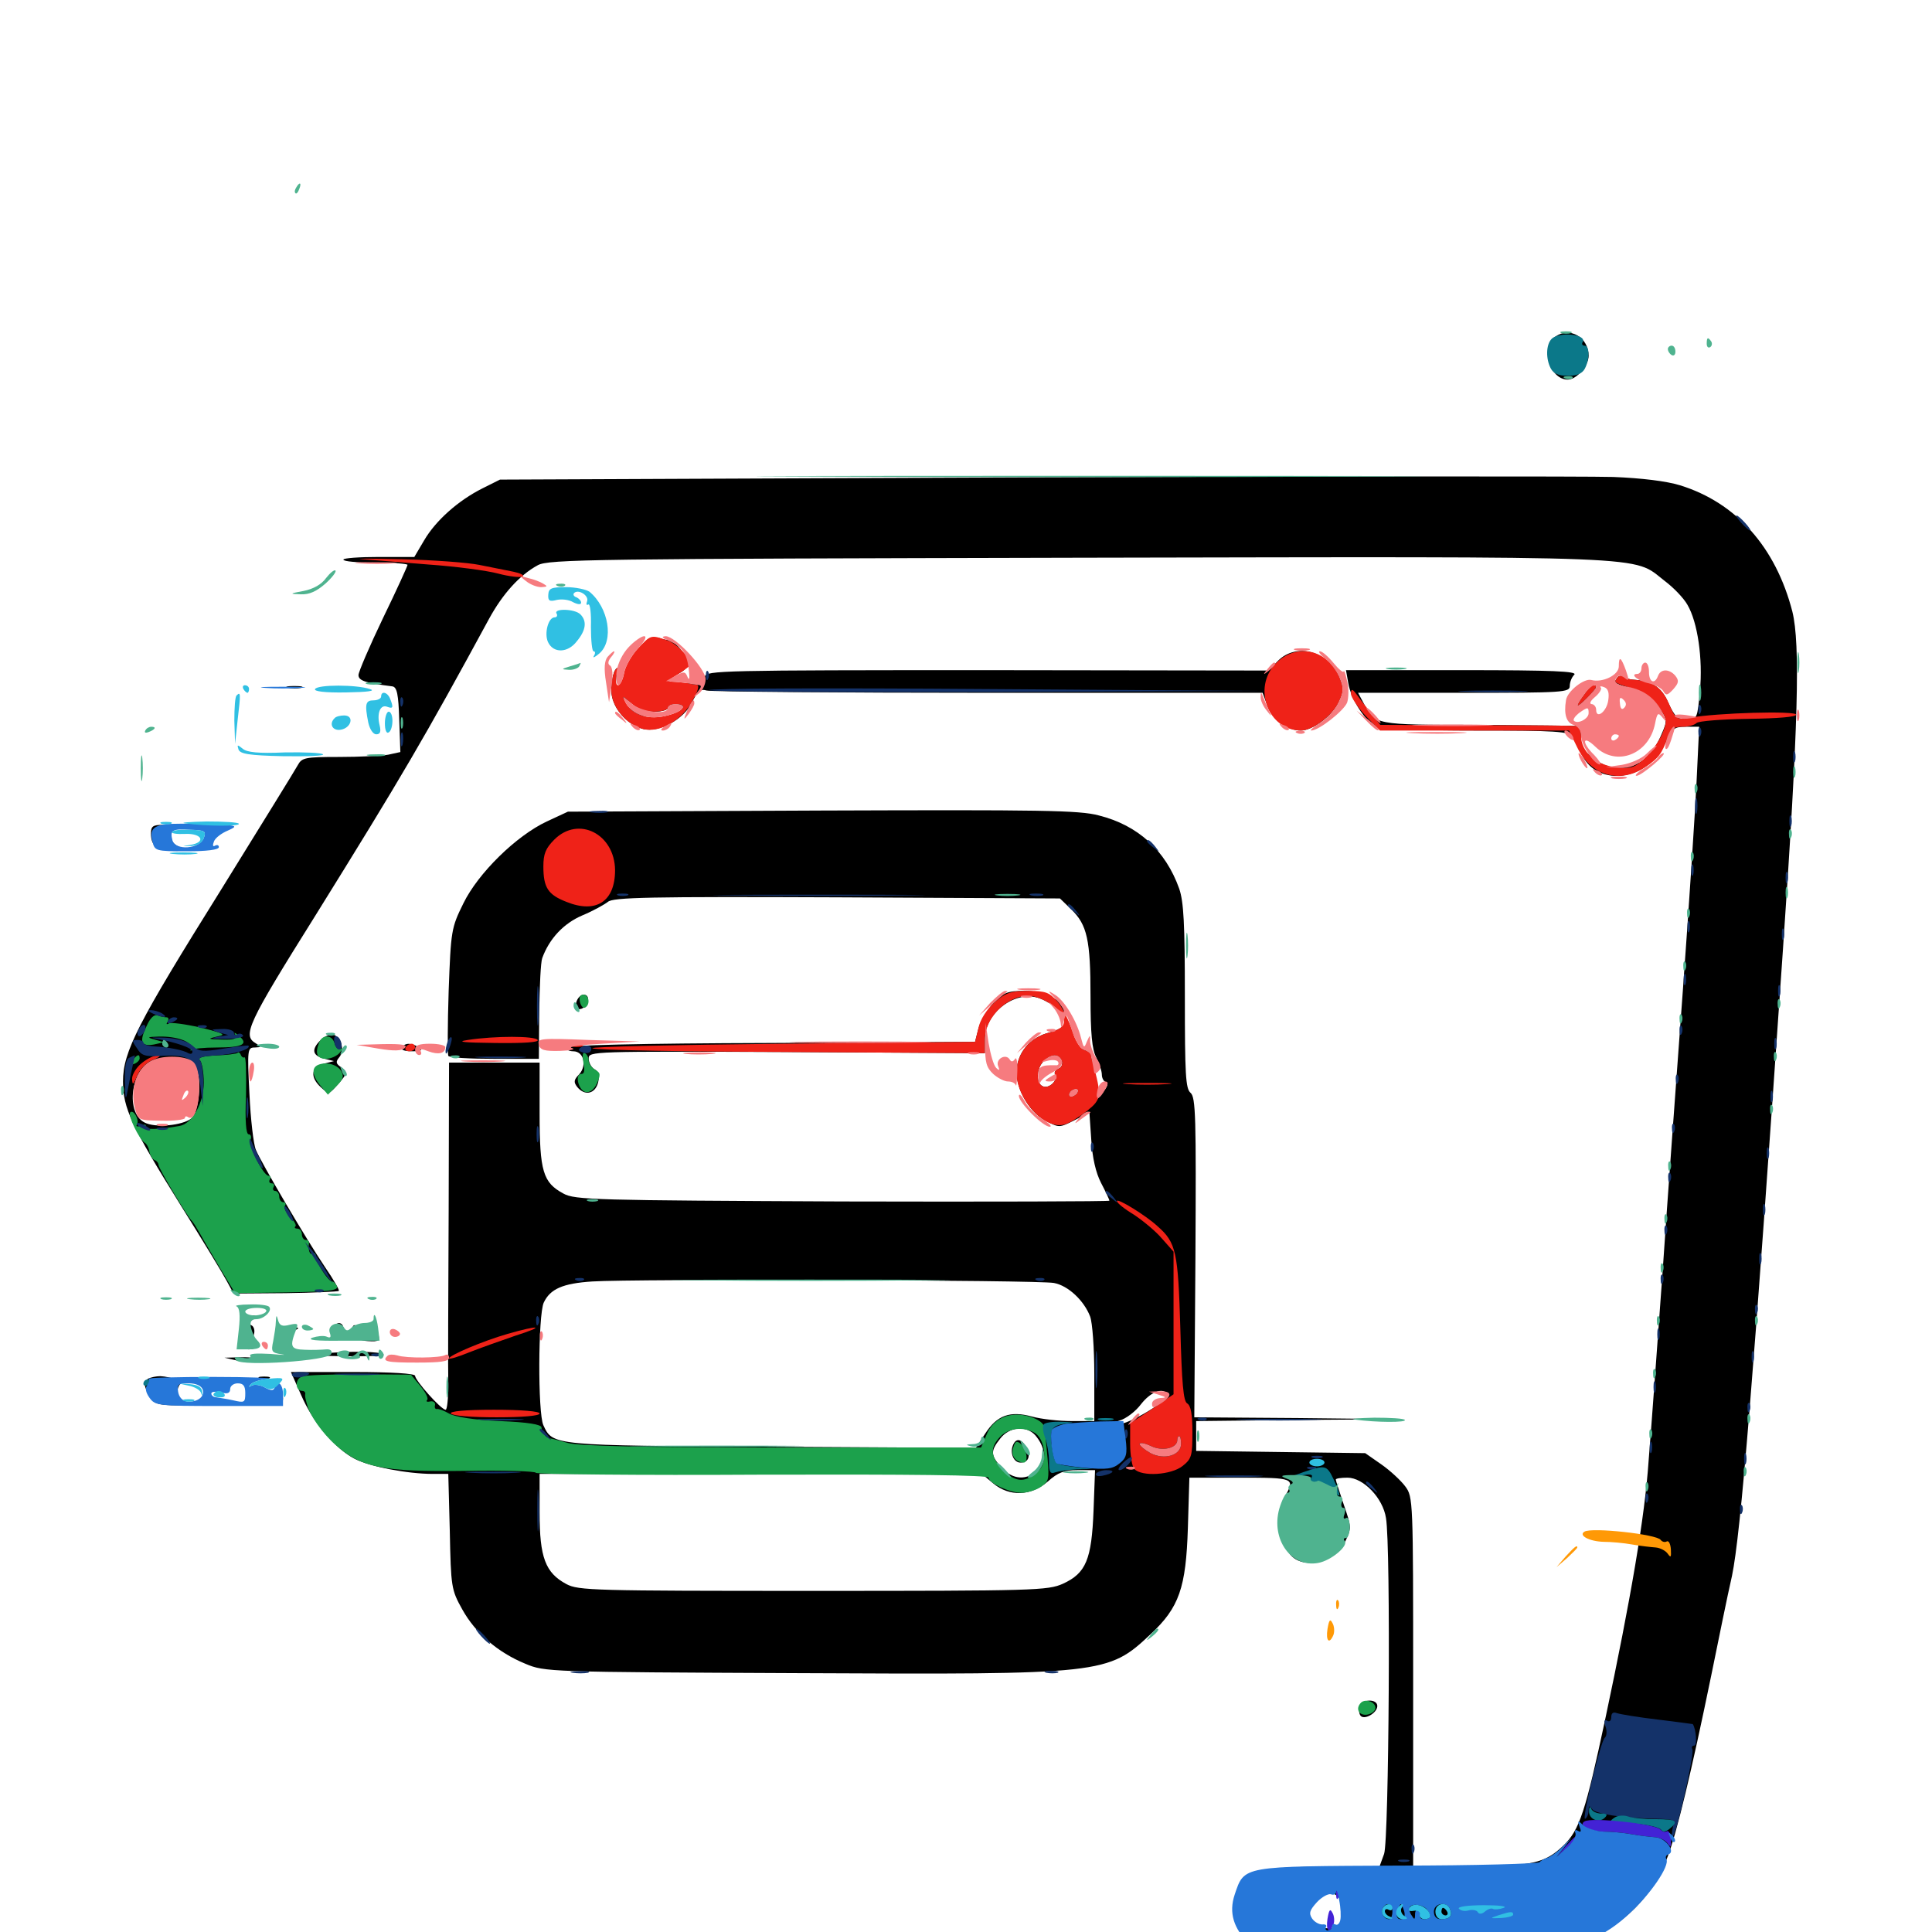 <svg xmlns="http://www.w3.org/2000/svg" viewBox="0 -1000 1000 1000">
	<path fill="#000000" d="M805.078 -825.781C797.266 -820.312 801.953 -803.516 811.523 -803.516C816.016 -803.516 822.266 -810.742 822.266 -815.82C822.266 -825.391 812.5 -831.055 805.078 -825.781ZM535.156 -752.93L258.789 -751.758L249.805 -747.266C237.305 -741.016 225.586 -730.664 219.531 -720.312L214.453 -711.719H196.094C185.938 -711.719 177.734 -711.133 177.734 -710.352C177.734 -709.375 185.156 -708.789 194.336 -708.789C203.516 -708.789 210.938 -708.203 210.938 -707.617C210.938 -707.031 205.273 -694.531 198.242 -680.078C191.211 -665.43 185.547 -652.148 185.547 -650.586C185.547 -647.656 189.258 -646.484 203.125 -644.727C205.469 -644.336 206.25 -640.625 206.641 -627.539L207.227 -610.742L200.977 -609.375C197.656 -608.789 186.133 -608.203 175.586 -608.203C157.617 -608.203 156.25 -607.812 154.102 -603.906C152.734 -601.367 134.961 -572.656 114.648 -539.844C71.094 -470.117 63.672 -455.664 63.672 -440.234C63.672 -426.367 67.969 -417.188 93.75 -375.781C104.883 -358.008 115.43 -340.625 117.383 -336.914L120.898 -330.469L147.852 -330.664C162.5 -330.859 175 -331.445 175.391 -331.836C175.781 -332.227 172.656 -337.695 168.359 -343.945C158.594 -358.398 135.156 -398.242 132.422 -404.883C131.25 -407.617 129.688 -420.703 129.102 -433.984C127.93 -456.836 128.125 -457.812 131.836 -457.812C135.352 -458.008 135.547 -458.008 132.422 -459.961C125.391 -464.062 127.93 -469.727 163.281 -526.172C208.203 -598.438 219.727 -618.164 253.125 -679.688C260.156 -692.578 268.945 -702.344 278.32 -707.422C283.789 -710.547 306.836 -710.742 558.398 -711.328C861.523 -711.914 844.531 -712.5 861.523 -699.414C866.211 -695.898 871.484 -690.43 873.438 -686.914C878.711 -677.93 881.445 -658.984 879.883 -642.383C878.516 -627.93 878.516 -627.734 873.047 -627.734C868.164 -627.734 866.797 -629.102 863.477 -636.328C859.961 -644.531 854.883 -647.656 844.727 -648.242C843.75 -648.242 841.797 -649.023 840.43 -649.805C839.258 -650.586 837.5 -650.195 836.914 -649.023C835.156 -646.484 835.156 -646.289 845.703 -643.164C851.562 -641.211 855.664 -638.477 858.789 -633.789C862.891 -627.734 863.086 -626.953 860.156 -620.312C856.055 -610.352 850.195 -604.492 842.578 -603.125C834.57 -601.758 829.688 -603.125 822.07 -609.766L815.82 -614.844L818.945 -608.984C827.539 -592.188 853.32 -596.094 862.109 -615.625C865.43 -623.047 866.602 -623.828 872.656 -623.828H879.492L878.125 -595.117C877.344 -579.102 874.219 -531.055 871.094 -488.086C867.969 -445.117 863.086 -379.297 860.547 -341.602C857.812 -304.102 854.688 -260.156 853.32 -243.945C851.367 -215.039 844.141 -172.656 830.859 -110.156C820.703 -62.5 817.578 -52.734 809.18 -44.727C799.609 -35.547 792.773 -33.984 759.766 -33.984H731.445V-129.492C731.445 -223.438 731.445 -225.195 727.344 -230.664C725.195 -233.594 719.531 -238.867 715.039 -241.992L706.641 -247.852L662.891 -248.438L619.141 -249.023V-256.641V-264.453L672.461 -265.039L725.586 -265.43L671.875 -266.016L618.164 -266.406L618.75 -349.023C619.141 -421.68 618.945 -432.031 616.211 -434.375C613.672 -436.523 613.281 -443.945 613.281 -484.18C613.281 -521.875 612.695 -533.203 610.352 -540.039C603.32 -559.766 589.062 -572.852 568.75 -577.93C558.594 -580.664 538.477 -580.859 425.391 -580.469L293.945 -579.883L283.008 -574.805C267.188 -567.383 247.461 -548.047 239.844 -532.422C233.594 -519.727 233.398 -518.555 232.227 -487.109C231.641 -469.336 231.641 -454.297 232.031 -453.516C232.422 -452.539 243.164 -451.953 255.859 -451.953H278.906L279.102 -476.367C279.297 -489.648 279.883 -502.148 280.664 -504.102C284.375 -514.258 291.797 -522.07 301.367 -526.172C307.031 -528.516 312.891 -531.836 314.648 -533.203C317.383 -535.547 335.938 -535.938 433.203 -535.547L548.633 -534.961L554.492 -529.297C562.695 -521.289 564.453 -513.672 564.453 -483.984C564.453 -465.039 565.234 -456.836 567.383 -452.734C568.945 -449.609 570.312 -445.703 570.312 -443.75C570.312 -441.992 571.289 -440.234 572.461 -439.844C573.828 -439.453 573.242 -437.5 570.898 -434.766L567.383 -430.273L567.188 -437.695C566.992 -441.797 566.406 -446.875 565.82 -449.023C565.234 -451.172 564.648 -453.516 564.648 -454.297C564.453 -455.078 562.695 -456.055 560.742 -456.836C558.594 -457.422 556.445 -460.547 555.664 -463.672C554.492 -469.336 550.781 -473.828 550.781 -469.727C550.781 -468.555 547.461 -466.797 543.359 -465.625C533.984 -463.281 527.93 -456.836 526.367 -448.047C524.805 -438.477 531.836 -424.805 541.211 -419.922C548.242 -416.211 548.242 -416.211 556.055 -420.117L563.867 -424.219L564.844 -409.961C565.43 -400.586 567.188 -392.969 569.922 -387.695C572.266 -383.203 574.219 -379.102 574.219 -378.516C574.219 -378.125 512.109 -377.93 436.133 -378.125C308.203 -378.711 297.461 -378.906 291.602 -382.227C281.055 -387.891 279.297 -393.75 279.297 -423.633V-450H255.859H232.422L232.227 -373.438C232.031 -331.25 231.836 -290.82 232.031 -283.594C232.031 -276.172 231.445 -270.312 230.664 -270.312C228.32 -270.312 214.844 -285.547 214.844 -287.891C214.844 -289.062 202.734 -289.844 182.812 -289.844H150.586L155.859 -277.93C161.914 -263.867 173.438 -250.195 183.594 -244.922C191.602 -240.82 210.938 -237.109 224.023 -237.109H232.031L232.812 -207.422C233.398 -178.516 233.594 -177.148 239.258 -166.992C246.094 -154.688 257.617 -144.727 271.875 -138.867C282.031 -134.57 283.789 -134.57 413.086 -133.984C571.484 -133.203 573.438 -133.398 595.508 -154.102C610.352 -167.969 613.867 -178.125 614.844 -209.18L615.625 -235.156H641.797C669.922 -235.156 670.508 -234.961 665.039 -225.391C661.914 -219.922 661.328 -206.25 663.867 -202.148C665.039 -200.586 665.234 -203.125 664.844 -208.984C664.062 -218.75 664.844 -218.945 666.797 -209.375C667.578 -206.445 670.508 -202.539 673.828 -200.586C677.148 -198.828 679.688 -196.484 679.688 -195.703C679.688 -193.164 670.898 -193.945 667.969 -196.68C665.625 -198.633 665.625 -198.438 667.578 -195.703C674.023 -187.109 691.016 -191.211 696.484 -202.539C699.609 -208.984 699.414 -209.961 695.508 -221.289C693.359 -227.734 691.406 -233.594 691.406 -234.18C691.406 -234.766 694.141 -235.156 697.461 -235.156C705.664 -235.156 715.82 -224.609 717.383 -214.258C719.922 -199.805 718.945 -47.461 716.406 -40.43L714.062 -33.984L685.547 -33.789C655.078 -33.789 643.359 -31.445 643.75 -25.586C643.945 -23.828 643.359 -22.656 642.578 -23.242C638.867 -25.586 637.109 -8.008 640.625 -2.734C641.992 -0.586 642.578 -1.562 642.773 -6.641C642.773 -11.914 643.164 -12.5 644.336 -9.766C645.703 -6.055 645.898 -6.25 647.07 -10.547L648.242 -15.234L653.32 -9.766C656.445 -6.445 658.008 -2.93 657.227 -0.781C656.445 1.758 657.617 3.32 662.305 4.883C665.82 6.055 670.898 7.227 673.633 7.422C676.367 7.617 673.047 8.203 666.016 8.984C658.984 9.766 688.086 10.352 730.469 10.156C806.641 9.961 807.812 9.961 818.945 5.469C840.43 -3.32 855.469 -18.359 863.281 -39.258C867.969 -51.758 875.391 -82.422 885.742 -132.812C889.453 -150.977 894.141 -174.219 896.484 -184.375C900.977 -206.055 907.422 -283.789 922.852 -508.594C930.859 -625.391 931.836 -666.602 927.734 -683.398C919.141 -716.797 898.633 -739.844 869.531 -748.828C862.5 -750.977 849.805 -752.539 834.961 -753.125C822.07 -753.516 687.109 -753.516 535.156 -752.93ZM96.484 -458.203C95.508 -459.766 85.938 -460.547 85.938 -458.984C85.938 -458.594 88.477 -457.812 91.602 -457.422C94.922 -457.031 97.07 -457.227 96.484 -458.203ZM101.953 -446.289C104.297 -440.234 102.93 -425.781 99.609 -421.68C96.484 -417.969 82.422 -416.016 75.781 -418.555C64.258 -422.852 67.578 -448.242 80.273 -451.367C91.016 -454.297 99.609 -452.148 101.953 -446.289ZM549.609 -450.977C550.195 -449.219 549.414 -447.461 547.852 -446.875C546.289 -446.094 545.508 -444.922 546.094 -443.945C547.852 -441.016 543.164 -436.328 539.844 -437.695C536.133 -439.062 536.328 -447.07 540.234 -450.781C544.141 -454.688 548.047 -454.688 549.609 -450.977ZM557.617 -434.375C557.031 -433.398 555.469 -432.422 554.492 -432.422C553.32 -432.422 553.125 -433.398 553.711 -434.375C554.297 -435.547 555.859 -436.328 556.836 -436.328C558.008 -436.328 558.203 -435.547 557.617 -434.375ZM545.508 -335.938C552.93 -334.57 561.133 -326.758 564.258 -318.555C565.43 -315.43 566.406 -302.148 566.406 -288.672V-264.453H554.688C548.242 -264.453 539.062 -265.43 534.18 -266.797C522.656 -269.922 516.016 -267.383 509.961 -258.008L505.078 -250.586L399.609 -251.172C285.547 -251.758 286.133 -251.758 281.25 -262.305C278.32 -268.555 278.516 -319.336 281.445 -325.781C284.766 -332.812 291.211 -335.742 306.641 -336.719C327.148 -338.086 537.695 -337.5 545.508 -335.938ZM604.297 -278.32C606.055 -275.781 584.18 -262.5 578.32 -262.695C573.438 -262.891 573.438 -262.891 579.297 -264.648C582.812 -265.625 587.891 -269.531 590.625 -273.242C595.703 -279.688 601.953 -282.031 604.297 -278.32ZM535.742 -257.227C541.211 -250.977 541.797 -243.75 537.305 -239.258C531.641 -233.594 524.219 -233.984 518.555 -240.234C512.695 -246.68 512.5 -248.828 517.773 -255.469C522.461 -261.523 531.055 -262.305 535.742 -257.227ZM611.328 -253.125C611.328 -255.078 610.938 -256.641 610.352 -256.641C609.766 -256.641 609.375 -255.859 609.375 -254.688C609.375 -250.391 601.562 -248.633 595.703 -251.562C592.383 -253.125 589.844 -253.516 589.844 -252.539C589.844 -251.367 592.578 -249.414 596.094 -248.047C603.516 -244.922 611.328 -247.461 611.328 -253.125ZM685.547 -242.969C685.547 -244.141 683.789 -244.922 681.641 -244.922C679.492 -244.922 677.734 -244.141 677.734 -242.969C677.734 -241.992 679.492 -241.016 681.641 -241.016C683.789 -241.016 685.547 -241.992 685.547 -242.969ZM566.016 -218.164C565.039 -192.773 562.109 -185.742 550.195 -180.273C542.383 -176.758 535.547 -176.562 420.898 -176.562C307.227 -176.562 299.414 -176.758 293.164 -180.078C282.227 -185.938 279.297 -193.945 279.297 -216.992V-237.109H393.75H508.203L514.062 -232.227C522.461 -225.195 533.594 -225.586 542.383 -233.203C547.656 -237.891 550.781 -239.062 557.812 -239.062H566.797ZM693.164 -17.578C694.531 -16.016 695.312 -11.719 694.922 -8.203C694.336 -1.953 693.945 -1.758 686.133 -1.953C679.883 -1.953 678.32 -1.367 679.102 0.781C680.078 3.125 679.492 3.125 675.586 1.172C673.047 -0.195 670.312 -2.344 669.531 -3.516C667.773 -6.25 667.578 -13.672 669.336 -11.914C669.922 -11.133 671.68 -11.523 673.242 -12.695C675.195 -14.453 675.781 -14.258 675.781 -12.5C675.781 -11.133 677.539 -12.305 679.883 -15.234C684.375 -20.898 689.648 -21.875 693.164 -17.578ZM705.859 -1.758C706.445 2.539 706.836 6.25 707.031 6.445C707.031 6.641 709.375 7.227 712.5 7.617C715.43 8.008 711.328 8.594 703.711 8.789C695.898 8.789 689.453 8.398 689.453 7.812C689.453 7.227 691.211 4.492 693.359 1.758C695.508 -0.977 697.266 -5.273 697.266 -7.617C697.266 -18.555 704.102 -13.867 705.859 -1.758ZM785.156 -13.086C785.156 -13.867 769.336 -14.453 750 -14.453C716.211 -14.453 714.844 -14.258 714.844 -10.547C714.844 -6.445 719.531 -6.055 770.117 -6.055C780.859 -6.055 784.961 -8.008 785.156 -13.086ZM663.086 -10.547C664.648 -12.891 663.867 -12.891 660.156 -10.547C658.398 -9.375 658.203 -8.594 659.57 -8.594C660.742 -8.594 662.5 -9.57 663.086 -10.547ZM524.219 -251.758C522.656 -247.656 524.805 -242.969 528.125 -242.969C532.422 -242.969 533.594 -246.289 531.25 -250.781C528.711 -255.469 525.781 -255.859 524.219 -251.758ZM273.438 -699.219C273.438 -700.781 277.148 -700 278.32 -698.047C278.906 -696.875 278.125 -696.68 276.562 -697.266C274.805 -697.852 273.438 -698.828 273.438 -699.219ZM333.203 -666.602C327.344 -661.914 322.656 -652.539 321.875 -643.945C321.68 -642.578 320.703 -641.992 319.727 -642.773C318.75 -643.359 318.555 -646.68 319.141 -650C319.922 -654.297 319.727 -655.273 318.359 -653.125C317.383 -651.562 316.406 -646.875 316.406 -642.773C316.406 -634.18 324.023 -625 333.008 -622.656C341.211 -620.703 354.102 -627.734 358.203 -636.523C361.133 -642.383 362.5 -643.555 365.82 -642.578C368.164 -641.992 433.789 -641.406 511.719 -641.406H653.516L656.055 -634.57C658.398 -627.734 666.406 -621.875 673.242 -621.875C679.297 -621.875 689.453 -629.297 692.773 -636.328C695.508 -641.992 695.508 -643.945 693.359 -649.219C687.695 -662.891 671.094 -667.578 661.523 -658.008L656.641 -652.93L511.133 -653.125C373.633 -653.125 365.43 -652.93 364.844 -649.805C364.258 -647.07 362.305 -646.289 354.883 -646.289C344.922 -646.289 342.969 -648.242 350.391 -650.977C352.93 -651.953 355.469 -654.102 356.055 -655.664C357.227 -658.789 349.414 -668.75 345.898 -668.75C344.922 -668.75 342.773 -669.141 341.406 -669.727C339.844 -670.312 336.133 -668.945 333.203 -666.602ZM335.938 -646.484C335.938 -646.094 334.375 -644.531 332.617 -643.164C329.492 -640.625 329.297 -640.82 331.836 -643.945C334.375 -647.07 335.938 -648.047 335.938 -646.484ZM339.062 -631.641C342.773 -631.641 345.703 -632.617 345.703 -633.594C345.703 -634.766 347.461 -635.547 349.609 -635.547C351.758 -635.547 353.516 -634.766 353.516 -633.984C353.516 -631.641 344.531 -627.734 339.258 -627.734C334.18 -627.734 322.266 -634.57 322.266 -637.695C322.266 -638.867 324.609 -637.891 327.344 -635.742C330.273 -633.398 335.352 -631.641 339.062 -631.641ZM697.852 -646.484C699.219 -638.086 706.641 -626.562 712.5 -623.828C715.234 -622.656 735.352 -621.875 764.062 -621.875C805.273 -621.875 811.719 -621.484 814.844 -618.555C818.164 -615.625 818.359 -615.625 818.359 -619.531C818.359 -621.875 817.188 -624.023 816.016 -624.219C814.648 -624.414 791.406 -624.609 764.453 -624.805C711.328 -624.805 711.719 -624.805 705.859 -635.938L702.93 -641.406H757.812C809.18 -641.406 812.5 -641.602 812.5 -644.922C812.5 -646.875 813.477 -649.414 814.844 -650.781C816.602 -652.539 803.711 -653.125 757.031 -653.125H696.68ZM149.023 -643.945C147.07 -644.531 148.633 -644.922 152.344 -644.922C156.055 -644.922 157.617 -644.531 155.859 -643.945C153.906 -643.555 150.781 -643.555 149.023 -643.945ZM819.922 -640.43C814.844 -633.789 815.625 -632.617 821.289 -638.281C826.367 -643.359 827.344 -645.312 824.805 -645.312C823.828 -645.312 821.68 -643.164 819.922 -640.43ZM78.125 -568.555C78.125 -561.719 81.836 -559.375 91.797 -559.57C97.07 -559.766 98.633 -560.352 95.703 -560.742C89.844 -561.914 87.5 -565.039 89.062 -569.727C89.844 -572.461 88.867 -573.047 84.18 -573.047C79.102 -573.047 78.125 -572.266 78.125 -568.555ZM114.844 -571.68C113.281 -572.266 113.867 -572.852 116.016 -572.852C118.164 -573.047 119.336 -572.461 118.555 -571.875C117.969 -571.289 116.211 -571.094 114.844 -571.68ZM514.258 -480.859C510.938 -477.344 507.422 -471.289 506.445 -467.578L504.688 -460.742L398.828 -460.156C330.469 -459.961 292.969 -458.984 292.969 -457.812C292.969 -456.641 294.727 -455.859 296.68 -455.859C302.148 -455.859 303.906 -448.633 299.805 -443.945C296.875 -441.016 296.875 -439.844 298.828 -437.305C302.734 -432.617 308.008 -433.789 309.57 -439.648C310.352 -443.359 309.961 -445.312 307.812 -446.484C306.055 -447.461 304.688 -450 304.688 -452.148C304.688 -455.859 306.445 -455.859 407.227 -455.469L509.766 -454.883V-462.109C509.766 -475.977 525.781 -487.891 538.281 -483.203C541.406 -482.031 545.508 -479.492 547.266 -477.93C549.219 -476.172 550.781 -475.781 550.781 -476.953C550.781 -482.031 540.43 -487.109 530.469 -487.109C521.484 -487.109 519.531 -486.328 514.258 -480.859ZM298.242 -481.055C297.461 -478.125 298.047 -477.344 300.391 -477.734C304.492 -478.516 306.055 -485.156 302.148 -485.156C300.586 -485.156 298.828 -483.398 298.242 -481.055ZM165.82 -461.523C160.938 -456.641 161.719 -453.516 168.164 -451.953L172.852 -450.781L167.578 -449.414C160.938 -447.656 160.352 -442.383 166.211 -437.109C170.312 -433.398 170.312 -433.594 175.195 -439.062C179.883 -444.531 179.883 -444.922 176.758 -447.461C173.828 -449.414 173.633 -450.391 175.586 -452.734C178.516 -456.25 176.758 -462.891 172.656 -464.453C171.094 -465.039 167.969 -463.672 165.82 -461.523ZM208.008 -457.812C207.227 -456.641 209.375 -455.859 213.281 -455.859C218.164 -455.859 218.945 -456.445 216.797 -457.812C213.086 -460.352 209.57 -460.352 208.008 -457.812ZM125 -310.352C125 -302.93 125.586 -301.562 128.711 -301.562C130.859 -301.562 133.203 -302.539 133.789 -303.516C134.375 -304.688 133.984 -305.469 132.617 -305.469C131.445 -305.469 130.859 -307.031 131.445 -309.375C132.031 -311.328 131.445 -313.477 130.078 -314.062C128.711 -314.648 128.906 -315.625 130.859 -316.992C133.203 -318.75 133.008 -319.141 129.492 -319.141C125.391 -319.141 125 -318.164 125 -310.352ZM173.047 -313.477C172.461 -312.5 173.242 -311.328 174.805 -310.547C176.562 -309.961 177.734 -310.547 177.734 -312.305C177.734 -315.43 174.609 -316.211 173.047 -313.477ZM182.812 -313.672C180.469 -309.766 183.789 -306.25 190.234 -305.859C196.289 -305.469 196.68 -305.859 195.703 -310.352C195.117 -313.672 193.555 -315.234 191.016 -315.234C188.086 -315.234 187.305 -314.258 188.281 -311.914C189.453 -308.789 189.258 -308.789 186.719 -311.914C185.156 -313.867 183.398 -314.648 182.812 -313.672ZM142.773 -310.156C142.773 -308.008 143.359 -307.422 143.945 -308.984C144.531 -310.352 144.336 -312.109 143.75 -312.695C143.164 -313.477 142.578 -312.305 142.773 -310.156ZM146.484 -311.523C146.484 -312.5 148.242 -313.281 150.391 -313.281C152.539 -313.281 154.297 -312.891 154.297 -312.5C154.297 -312.109 152.539 -311.328 150.391 -310.742C148.242 -310.156 146.484 -310.547 146.484 -311.523ZM141.602 -301.562C142.188 -300.586 145.703 -299.609 149.023 -299.805C155.078 -300 155.078 -300 150.391 -301.562C143.359 -303.711 140.234 -303.711 141.602 -301.562ZM166.992 -299.414C181.25 -300.781 197.07 -300.586 198.633 -298.828C199.414 -298.242 189.844 -297.852 177.539 -298.047C159.766 -298.242 157.617 -298.633 166.992 -299.414ZM123.047 -295.703C126.953 -294.727 130.664 -294.727 131.836 -295.898C132.812 -296.875 130.273 -297.656 125 -297.461L116.211 -297.266ZM76.562 -286.328C75.195 -285.352 74.609 -283.203 75.391 -281.445C75.977 -279.688 77.539 -278.711 78.711 -279.492C79.883 -280.273 80.273 -279.492 79.492 -277.539C77.93 -273.242 82.031 -272.266 99.219 -272.656C112.891 -273.047 113.281 -273.047 103.125 -273.633C92.578 -274.414 91.797 -274.805 91.797 -279.102C91.797 -281.836 92.969 -283.984 94.336 -284.18C97.656 -284.375 87.891 -287.5 83.008 -287.695C80.859 -287.695 77.93 -287.109 76.562 -286.328ZM134.375 -286.523C133.008 -287.109 133.984 -287.5 136.719 -287.5C139.453 -287.5 140.43 -287.109 139.258 -286.523C137.891 -286.133 135.547 -286.133 134.375 -286.523ZM130.469 -279.688C129.688 -277.734 131.25 -277.344 136.914 -277.734C141.406 -278.32 144.531 -277.734 144.531 -276.367C144.531 -275.195 138.281 -274.023 129.492 -273.633L114.258 -273.047L130.469 -272.656C145.312 -272.266 146.484 -272.461 146.484 -276.172C146.484 -278.516 145.117 -280.078 143.164 -280.078C141.211 -280.078 137.695 -280.664 135.547 -281.25C133.008 -281.836 131.055 -281.25 130.469 -279.688ZM703.906 -116.992C703.32 -115.43 703.32 -113.281 704.102 -112.109C705.859 -109.375 712.891 -113.281 712.891 -116.992C712.891 -120.703 705.273 -120.703 703.906 -116.992ZM642.578 1.953C642.578 2.344 644.141 3.906 646.094 5.273C649.023 7.812 649.219 7.617 646.68 4.492C644.141 1.367 642.578 0.391 642.578 1.953Z"/>
	<path fill="#ff9906" d="M820.117 -207.227C816.797 -205.273 822.656 -202.148 830.078 -201.953C833.789 -201.953 840.43 -201.367 844.727 -200.586C849.023 -199.805 854.492 -199.219 857.031 -199.023C859.375 -198.828 862.305 -197.266 863.281 -195.703C864.844 -193.555 865.039 -193.945 864.844 -198.047C864.648 -200.977 863.672 -202.734 862.695 -202.148C861.719 -201.562 860.352 -201.953 859.57 -202.93C857.812 -205.859 823.828 -209.57 820.117 -207.227ZM810.352 -194.336L805.664 -188.867L811.133 -193.555C814.062 -196.289 816.406 -198.633 816.406 -199.023C816.406 -200.586 814.844 -199.219 810.352 -194.336ZM691.602 -169.141C691.602 -166.992 692.188 -166.406 692.773 -167.969C693.359 -169.336 693.164 -171.094 692.578 -171.68C691.992 -172.461 691.406 -171.289 691.602 -169.141ZM687.109 -156.836C686.133 -150.586 688.086 -148.633 690.234 -153.906C690.82 -155.664 690.625 -158.398 689.648 -159.961C688.477 -162.305 687.891 -161.523 687.109 -156.836Z"/>
	<path fill="#ef2218" d="M187.5 -710.547C192.383 -710.156 207.812 -708.984 221.68 -707.812C235.742 -706.836 251.953 -704.688 257.812 -703.125C263.672 -701.562 269.336 -700.977 270.508 -701.562C271.484 -702.344 269.336 -703.32 265.625 -704.102C261.914 -704.883 253.906 -706.445 248.047 -707.617C242.383 -708.789 224.219 -710.156 208.008 -710.547C191.992 -710.938 182.617 -710.938 187.5 -710.547ZM330.273 -664.453C326.953 -660.938 323.633 -655.078 323.047 -651.758C322.461 -648.242 320.898 -645.312 319.922 -645.312C318.75 -645.312 318.555 -647.656 319.141 -650.781C320.117 -654.688 319.922 -655.273 318.359 -653.125C317.383 -651.562 316.406 -646.875 316.406 -642.773C316.406 -634.18 324.023 -625 332.812 -622.656C341.406 -620.508 352.734 -626.953 358.203 -636.914C361.328 -642.188 362.109 -645.312 360.742 -645.508C359.375 -645.703 357.617 -645.898 356.445 -646.289C355.469 -646.484 352.344 -646.875 349.609 -647.07C344.727 -647.266 344.922 -647.266 351.172 -651.172C354.492 -653.32 357.422 -655.469 357.422 -656.055C357.422 -659.57 350.391 -666.797 345.312 -668.555C336.914 -671.484 336.914 -671.484 330.273 -664.453ZM338.477 -631.641C342.383 -631.641 345.703 -632.617 345.703 -633.594C345.703 -634.766 347.461 -635.547 349.609 -635.547C356.445 -635.547 353.906 -631.836 345.508 -629.688C335.938 -627.148 327.344 -629.688 323.828 -636.328C321.875 -640.234 321.875 -640.234 326.562 -636.133C329.688 -633.203 333.789 -631.641 338.477 -631.641ZM660.352 -656.641C648.047 -643.945 656.445 -621.875 673.438 -621.875C679.297 -621.875 689.453 -629.492 692.773 -636.328C695.508 -641.992 695.508 -643.945 693.359 -649.219C687.305 -663.867 671.094 -667.578 660.352 -656.641ZM836.914 -649.023C835.352 -646.68 834.766 -646.875 845.703 -643.359C851.562 -641.406 855.859 -638.281 858.789 -633.789C862.891 -627.734 863.086 -626.953 860.352 -620.117C858.594 -616.211 854.688 -610.547 851.172 -607.422C845.898 -602.539 844.141 -601.953 836.133 -602.93C825.977 -604.102 818.359 -610.938 818.359 -619.141C818.359 -621.68 817.188 -624.023 816.016 -624.219C814.648 -624.414 791.211 -624.609 764.062 -624.609L714.453 -624.805L710.352 -630.078C708.008 -633.008 704.492 -637.305 702.734 -639.844C700 -643.555 699.414 -643.75 699.219 -641.016C699.219 -639.258 702.539 -634.18 706.641 -629.688L714.258 -621.875H763.281H812.109L816.406 -613.086C823.438 -598.438 838.672 -594.141 851.562 -602.93C858.398 -607.422 860.156 -609.766 863.281 -618.555C864.648 -622.656 866.406 -623.828 870.703 -623.828C873.633 -623.828 876.953 -624.609 878.125 -625.781C879.102 -626.758 891.016 -627.734 904.883 -627.93C920.117 -628.125 929.688 -628.906 929.688 -630.078C929.688 -632.227 889.062 -631.055 874.609 -628.516C867.773 -627.344 867.383 -627.539 863.672 -636.133C859.961 -644.531 855.078 -647.656 844.727 -648.242C843.75 -648.242 841.797 -649.023 840.43 -649.805C839.258 -650.586 837.5 -650.195 836.914 -649.023ZM819.922 -640.43C815.039 -633.789 815.625 -633.008 821.289 -638.672C826.367 -643.75 827.148 -645.312 824.805 -645.312C823.828 -645.312 821.68 -643.164 819.922 -640.43ZM286.914 -565.43C282.422 -560.938 281.25 -558.008 281.25 -551.562C281.25 -540.625 283.594 -536.914 293.164 -533.203C308.594 -526.953 318.359 -533.398 318.359 -549.609C318.164 -568.359 299.414 -577.93 286.914 -565.43ZM514.844 -481.25C510.742 -477.539 507.422 -472.461 506.445 -467.969L504.688 -460.742L404.297 -459.766C349.023 -459.18 305.078 -458.203 306.641 -457.422C308.203 -456.445 354.688 -455.664 409.766 -455.469L509.766 -454.883V-461.914C509.766 -474.414 523.633 -486.719 535.156 -484.18C542.773 -482.422 550.781 -475.977 550.781 -471.484C550.781 -468.75 548.633 -467.188 543.359 -465.625C533.984 -463.281 527.93 -456.836 526.367 -448.047C523.828 -433.594 540.234 -414.062 551.562 -418.164C554.102 -418.945 559.18 -422.266 562.891 -425.195C570.117 -431.055 570.312 -432.617 565.625 -450C565.039 -451.562 564.648 -453.516 564.648 -454.297C564.453 -455.078 562.891 -456.055 560.938 -456.641C558.984 -457.422 556.445 -461.523 554.883 -466.797C553.32 -471.68 550 -478.32 547.461 -481.445C543.164 -486.328 541.406 -487.109 532.031 -487.109C523.242 -487.109 520.508 -486.133 514.844 -481.25ZM549.609 -450.977C550.195 -449.219 549.414 -447.461 547.852 -446.875C546.289 -446.094 545.508 -444.922 546.094 -443.945C547.852 -441.016 543.164 -436.328 539.844 -437.695C536.133 -439.062 536.328 -447.07 540.234 -450.781C544.141 -454.688 548.047 -454.688 549.609 -450.977ZM557.617 -434.375C557.031 -433.398 555.469 -432.422 554.492 -432.422C553.32 -432.422 553.125 -433.398 553.711 -434.375C554.297 -435.547 555.859 -436.328 556.836 -436.328C558.008 -436.328 558.203 -435.547 557.617 -434.375ZM242.188 -461.719C235.742 -460.742 239.844 -460.352 256.445 -460.156C271.484 -459.961 279.102 -460.547 278.32 -461.719C276.953 -463.867 256.055 -463.867 242.188 -461.719ZM209.961 -457.812C209.375 -456.836 210.156 -455.859 211.719 -455.859C213.477 -455.859 214.844 -456.836 214.844 -457.812C214.844 -458.984 214.062 -459.766 213.086 -459.766C211.914 -459.766 210.547 -458.984 209.961 -457.812ZM295.508 -458.398C293.555 -458.984 294.727 -459.375 297.852 -459.375C301.172 -459.375 302.539 -458.984 301.367 -458.398C300 -458.008 297.266 -458.008 295.508 -458.398ZM73.438 -449.805C70.703 -447.656 68.359 -443.945 68.359 -441.602C68.555 -438.086 68.945 -438.281 71.094 -443.359C72.656 -447.07 76.172 -450.391 79.492 -451.562C82.422 -452.734 83.594 -453.711 81.836 -453.711C80.078 -453.906 76.367 -452.148 73.438 -449.805ZM583.594 -438.867C577.93 -439.258 582.422 -439.453 593.75 -439.453C605.078 -439.453 609.57 -439.258 604.102 -438.867C598.438 -438.477 589.062 -438.477 583.594 -438.867ZM578.125 -378.32C578.125 -377.344 582.031 -374.219 586.914 -371.289C591.602 -368.164 598.242 -362.695 601.367 -358.984L607.422 -352.148V-315.234V-278.32L596.289 -270.703L584.961 -263.281V-252.734C584.961 -246.875 585.938 -240.82 587.109 -239.648C591.016 -235.547 606.25 -236.523 612.109 -241.211C616.797 -244.922 617.188 -246.484 617.188 -258.594C617.188 -267.969 616.406 -272.461 614.453 -273.633C612.5 -274.805 611.719 -283.984 610.938 -312.5C609.766 -351.953 608.789 -356.836 599.219 -365.234C593.164 -370.898 578.125 -380.078 578.125 -378.32ZM611.328 -252.734C611.328 -246.68 602.734 -244.141 595.508 -247.852C592.383 -249.609 589.844 -251.758 589.844 -252.539C589.844 -253.516 592.383 -253.125 595.703 -251.562C601.562 -248.633 609.375 -250.391 609.375 -254.688C609.375 -255.859 609.766 -256.641 610.352 -256.641C610.938 -256.641 611.328 -254.883 611.328 -252.734ZM262.695 -309.57C249.805 -305.859 232.422 -298.438 232.422 -296.875C232.422 -296.289 237.109 -297.656 242.773 -300C248.242 -302.148 259.18 -306.055 266.602 -308.594C282.617 -313.672 279.688 -314.453 262.695 -309.57ZM233.398 -268.359C234.18 -267.188 244.141 -266.406 257.031 -266.406C270.508 -266.406 279.297 -267.188 279.297 -268.359C279.297 -269.531 270.117 -270.312 255.664 -270.312C240.625 -270.312 232.617 -269.531 233.398 -268.359Z"/>
	<path fill="#1ca14c" d="M300.195 -481.25C300.781 -479.102 301.953 -477.93 302.93 -478.516C305.664 -480.078 304.883 -485.156 301.953 -485.156C300.195 -485.156 299.609 -483.789 300.195 -481.25ZM75.977 -469.141C71.875 -460.742 73.047 -458.203 79.688 -459.375L84.961 -460.547L80.078 -461.914C75.781 -463.086 76.172 -463.281 82.422 -463.477C91.406 -463.672 99.805 -460.742 98.828 -457.422C98.633 -456.055 98.633 -455.469 99.023 -456.445C99.609 -457.227 105.469 -457.812 112.305 -457.812C125.586 -457.812 128.906 -459.57 123.633 -463.867C121.289 -465.82 120.898 -465.82 121.875 -464.258C122.852 -462.305 121.094 -461.719 114.844 -461.914C107.422 -462.109 107.227 -462.305 112.305 -463.477C117.383 -464.453 116.211 -465.039 103.711 -468.164C95.898 -469.922 88.477 -470.898 87.5 -470.312C86.133 -469.531 85.938 -469.922 86.719 -471.094C87.5 -472.461 87.305 -473.438 86.133 -473.438C85.156 -473.438 83.008 -473.828 81.641 -474.414C79.883 -475.195 77.734 -473.047 75.977 -469.141ZM165.234 -460.547C162.891 -454.688 164.062 -451.953 168.75 -451.953C171.289 -451.953 174.609 -453.516 175.977 -455.273C177.539 -457.031 177.734 -458.008 176.562 -457.227C175.195 -456.445 173.828 -457.617 173.242 -459.766C172.07 -464.453 166.992 -464.844 165.234 -460.547ZM123.047 -455.078C122.461 -454.492 117.383 -453.906 111.719 -453.711C104.688 -453.32 102.148 -452.539 103.516 -451.172C104.492 -450.195 105.469 -444.922 105.469 -439.648C105.469 -429.102 99.414 -418.164 92.773 -417.188C82.031 -415.234 74.219 -415.234 75.195 -416.797C75.977 -417.969 75 -418.164 73.047 -417.383C71.094 -416.602 70.117 -416.992 70.898 -417.969C72.266 -420.312 69.141 -425.977 67.383 -424.219C66.016 -422.852 71.875 -410.547 74.805 -408.594C75.977 -408.008 77.148 -405.664 77.344 -403.711C77.734 -401.953 78.906 -400 79.883 -399.609C81.055 -399.219 82.031 -398.047 82.031 -397.07C82.031 -395.312 97.266 -369.727 99.414 -367.969C100 -367.383 101.953 -364.258 103.711 -361.133C105.469 -357.812 110.352 -349.805 114.258 -342.969L121.68 -330.664L148.633 -331.055C170.117 -331.445 175.195 -332.031 174.414 -334.18C173.828 -335.547 172.656 -336.719 171.875 -336.719C169.922 -336.719 163.477 -346.68 163.477 -349.805C163.477 -351.172 162.695 -351.758 161.719 -351.172C160.352 -350.195 159.375 -353.125 159.961 -356.836C159.961 -357.617 159.375 -358.203 158.203 -358.203C157.227 -358.203 156.25 -359.57 156.25 -361.133C156.25 -362.695 155.273 -364.062 153.906 -364.062C152.734 -364.062 152.148 -364.648 152.93 -365.234C153.516 -365.82 152.344 -367.969 150.195 -370.117C148.047 -372.266 146.875 -374.805 147.461 -375.781C148.242 -376.953 147.656 -377.734 146.68 -377.734C145.508 -377.734 144.531 -379.102 144.531 -380.664C144.531 -382.227 143.555 -383.594 142.383 -383.594C141.406 -383.594 141.016 -384.57 141.602 -385.547C142.188 -386.719 141.797 -387.5 140.625 -387.5C139.453 -387.5 139.062 -388.477 139.648 -389.453C140.234 -390.625 140.039 -391.406 139.062 -391.406C136.328 -391.406 128.516 -407.031 129.688 -409.961C130.273 -411.523 129.883 -412.891 128.711 -412.891C127.344 -412.891 126.758 -419.727 127.344 -433.203C127.539 -444.336 127.344 -453.125 126.562 -452.734C125.977 -452.344 125 -452.93 124.609 -454.102C124.219 -455.078 123.438 -455.664 123.047 -455.078ZM301.953 -450C302.734 -446.094 302.539 -444.141 300.977 -444.141C297.266 -444.141 299.414 -435.547 303.125 -434.766C305.273 -434.375 307.422 -435.938 308.984 -439.258C310.938 -443.75 310.938 -444.727 308.008 -446.289C306.25 -447.461 304.688 -449.414 304.688 -450.977C304.688 -452.539 303.906 -454.297 302.734 -454.883C301.562 -455.664 301.367 -453.711 301.953 -450ZM68.359 -450.977C66.211 -448.438 66.406 -448.242 69.141 -449.219C70.898 -449.805 72.266 -451.172 72.266 -452.148C72.266 -454.688 71.094 -454.297 68.359 -450.977ZM164.648 -448.828C161.133 -447.266 161.523 -443.359 165.82 -438.086L169.727 -433.398L174.219 -437.891C177.734 -441.406 178.125 -442.969 176.562 -445.703C174.414 -449.023 168.945 -450.586 164.648 -448.828ZM156.25 -287.5C152.539 -286.133 152.734 -280.078 156.445 -280.078C157.422 -280.078 158.008 -279.492 158.008 -278.711C157.812 -277.734 158.008 -276.562 158.203 -275.781C158.398 -274.805 158.789 -273.633 158.984 -272.852C160.156 -267.773 166.797 -258.203 173.633 -252.148C186.719 -240.43 197.852 -238.086 240.82 -238.672C260.938 -239.062 277.344 -238.477 277.344 -237.695C277.344 -236.914 330.078 -236.328 394.531 -236.719C470.898 -236.914 511.719 -236.523 511.719 -235.156C511.719 -232.422 522.461 -227.344 528.711 -227.344C531.836 -227.344 536.328 -228.711 538.867 -230.469C543.555 -233.984 543.555 -232.812 540.625 -261.133C540.234 -263.281 537.5 -265.43 532.812 -266.797C522.852 -269.727 514.062 -266.016 510.547 -257.227L507.812 -250.781H404.688C331.445 -250.781 299.609 -251.562 293.945 -253.125C289.648 -254.297 285.547 -255.469 284.766 -255.469C282.617 -255.664 280.273 -258.789 280.273 -261.133C280.273 -262.695 273.242 -263.867 258.789 -264.453C245.312 -265.039 235.547 -266.602 232.422 -268.359C229.688 -269.922 226.953 -270.898 226.172 -270.703C225.195 -270.508 224.805 -271.484 225.195 -272.852C225.391 -274.023 224.219 -275 222.656 -274.609C221.094 -274.219 220.312 -274.609 221.094 -275.391C221.875 -276.172 220.312 -279.297 217.578 -282.617L212.695 -288.477L186.328 -288.672C171.875 -288.672 158.203 -288.281 156.25 -287.5ZM535.156 -258.594C540.82 -255.664 542.383 -243.555 537.891 -239.062C531.055 -232.422 525.977 -232.422 519.531 -238.867C512.695 -245.703 512.109 -250.391 517.578 -256.25C521.875 -260.742 529.102 -261.719 535.156 -258.594ZM524.414 -250.586C523.047 -246.68 525.586 -243.164 529.883 -242.969C532.422 -242.969 531.445 -250.195 528.516 -252.539C526.172 -254.492 525.391 -254.102 524.414 -250.586ZM704.492 -118.75C701.367 -115.625 703.32 -111.914 707.617 -112.5C709.961 -112.891 711.914 -114.453 711.914 -116.016C711.914 -119.141 706.836 -120.898 704.492 -118.75Z"/>
	<path fill="#143269" d="M901.367 -729.297C903.32 -727.148 905.273 -725.391 905.859 -725.391C906.445 -725.391 905.273 -727.148 903.32 -729.297C901.367 -731.445 899.414 -733.203 898.828 -733.203C898.242 -733.203 899.414 -731.445 901.367 -729.297ZM365.43 -650C365.43 -647.852 366.016 -647.266 366.602 -648.828C367.188 -650.195 366.992 -651.953 366.406 -652.539C365.82 -653.32 365.234 -652.148 365.43 -650ZM366.992 -642.773C366.016 -643.75 430.664 -643.945 510.352 -643.359L655.273 -642.383L511.914 -641.797C433.008 -641.602 367.773 -641.992 366.992 -642.773ZM758.398 -641.992C750 -642.188 756.445 -642.578 772.461 -642.578C788.672 -642.578 795.508 -642.188 787.695 -641.992C779.883 -641.602 766.797 -641.602 758.398 -641.992ZM207.227 -636.328C207.227 -634.18 207.812 -633.594 208.398 -635.156C208.984 -636.523 208.789 -638.281 208.203 -638.867C207.617 -639.648 207.031 -638.477 207.227 -636.328ZM879.102 -632.422C879.102 -630.273 879.688 -629.688 880.273 -631.25C880.859 -632.617 880.664 -634.375 880.078 -634.961C879.492 -635.742 878.906 -634.57 879.102 -632.422ZM879.102 -620.703C879.102 -618.555 879.688 -617.969 880.273 -619.531C880.859 -620.898 880.664 -622.656 880.078 -623.242C879.492 -624.023 878.906 -622.852 879.102 -620.703ZM207.422 -616.992C207.422 -613.867 207.812 -612.695 208.398 -614.648C208.789 -616.406 208.789 -619.141 208.398 -620.508C207.812 -621.68 207.422 -620.312 207.422 -616.992ZM928.125 -608.203C928.125 -605.469 928.516 -604.492 929.102 -605.859C929.492 -607.031 929.492 -609.375 929.102 -610.742C928.516 -611.914 928.125 -610.938 928.125 -608.203ZM877.344 -582.812C877.344 -579.102 877.734 -577.539 878.32 -579.492C878.711 -581.25 878.711 -584.375 878.32 -586.328C877.734 -588.086 877.344 -586.523 877.344 -582.812ZM306.25 -579.492C303.711 -579.883 305.273 -580.273 309.57 -580.273C313.867 -580.469 315.82 -580.078 314.062 -579.492C312.109 -579.102 308.594 -579.102 306.25 -579.492ZM926.172 -575C926.172 -572.266 926.562 -571.289 927.148 -572.656C927.539 -573.828 927.539 -576.172 927.148 -577.539C926.562 -578.711 926.172 -577.734 926.172 -575ZM593.75 -564.453C593.75 -564.062 595.312 -562.5 597.266 -561.133C600.195 -558.594 600.391 -558.789 597.852 -561.914C595.312 -565.039 593.75 -566.016 593.75 -564.453ZM875.391 -549.609C875.391 -546.875 875.781 -545.898 876.367 -547.266C876.758 -548.438 876.758 -550.781 876.367 -552.148C875.781 -553.32 875.391 -552.344 875.391 -549.609ZM924.219 -545.703C924.219 -542.969 924.609 -541.992 925.195 -543.359C925.586 -544.531 925.586 -546.875 925.195 -548.242C924.609 -549.414 924.219 -548.438 924.219 -545.703ZM319.922 -536.523C318.555 -537.109 319.531 -537.5 322.266 -537.5C325 -537.5 325.977 -537.109 324.805 -536.523C323.438 -536.133 321.094 -536.133 319.922 -536.523ZM379.492 -536.523C354.883 -536.719 375 -536.914 423.828 -536.914C472.656 -536.914 492.773 -536.719 468.359 -536.523C443.75 -536.133 403.906 -536.133 379.492 -536.523ZM533.789 -536.523C531.836 -537.109 533.008 -537.5 536.133 -537.5C539.453 -537.5 540.82 -537.109 539.648 -536.523C538.281 -536.133 535.547 -536.133 533.789 -536.523ZM552.734 -531.25C552.734 -530.859 554.297 -529.297 556.25 -527.93C559.18 -525.391 559.375 -525.586 556.836 -528.711C554.297 -531.836 552.734 -532.812 552.734 -531.25ZM873.438 -520.312C873.438 -517.578 873.828 -516.602 874.414 -517.969C874.805 -519.141 874.805 -521.484 874.414 -522.852C873.828 -524.023 873.438 -523.047 873.438 -520.312ZM922.266 -516.406C922.266 -513.672 922.656 -512.695 923.242 -514.062C923.633 -515.234 923.633 -517.578 923.242 -518.945C922.656 -520.117 922.266 -519.141 922.266 -516.406ZM871.484 -492.969C871.484 -490.234 871.875 -489.258 872.461 -490.625C872.852 -491.797 872.852 -494.141 872.461 -495.508C871.875 -496.68 871.484 -495.703 871.484 -492.969ZM277.93 -479.297C277.93 -470.117 278.32 -466.406 278.711 -471.094C279.102 -475.586 279.102 -483.008 278.711 -487.695C278.32 -492.188 277.93 -488.477 277.93 -479.297ZM920.312 -487.109C920.312 -484.375 920.703 -483.398 921.289 -484.766C921.68 -485.938 921.68 -488.281 921.289 -489.648C920.703 -490.82 920.312 -489.844 920.312 -487.109ZM79.102 -475.391C84.375 -473.047 87.5 -473.047 83.984 -475.391C82.422 -476.367 79.688 -477.148 78.125 -477.148C76.172 -477.148 76.562 -476.562 79.102 -475.391ZM86.914 -471.484C86.328 -470.312 87.109 -470.117 88.672 -470.703C92.188 -472.07 92.773 -473.438 90.039 -473.438C88.867 -473.438 87.5 -472.656 86.914 -471.484ZM71.484 -466.602C70.898 -465.039 71.289 -463.672 72.07 -463.672C73.047 -463.672 74.219 -465.039 75 -466.602C75.586 -468.164 75.195 -469.531 74.414 -469.531C73.438 -469.531 72.266 -468.164 71.484 -466.602ZM103.125 -468.164C101.562 -468.75 102.148 -469.336 104.297 -469.336C106.445 -469.531 107.617 -468.945 106.836 -468.359C106.25 -467.773 104.492 -467.578 103.125 -468.164ZM869.336 -466.406C869.336 -464.258 869.922 -463.672 870.508 -465.234C871.094 -466.602 870.898 -468.359 870.312 -468.945C869.727 -469.727 869.141 -468.555 869.336 -466.406ZM113.281 -465.625L118.164 -464.258L112.305 -463.281C108.594 -462.5 110.156 -462.305 116.602 -462.305C122.266 -462.305 126.367 -463.086 125.781 -464.062C125.195 -465.039 123.828 -465.234 122.852 -464.648C121.875 -463.867 121.094 -464.453 121.094 -465.43C121.094 -466.602 118.164 -467.578 114.844 -467.383C108.789 -467.188 108.789 -467.188 113.281 -465.625ZM80.078 -462.5C91.016 -460.547 99.609 -457.617 99.609 -455.664C99.609 -454.492 98.633 -454.297 97.461 -454.883C95.117 -456.445 87.109 -458.008 79.688 -458.398C76.562 -458.594 74.219 -459.375 74.219 -460.352C74.219 -461.133 72.852 -461.719 71.094 -461.719C68.164 -461.719 68.164 -461.328 70.898 -457.422C73.242 -453.516 75.195 -452.93 84.18 -453.516C98.438 -454.297 101.953 -451.367 103.711 -438.086L104.883 -427.539L105.273 -438.477C105.273 -444.336 104.492 -450.195 103.516 -451.172C102.148 -452.539 104.688 -453.32 111.719 -453.711C120.508 -454.102 130.469 -457.031 128.516 -458.789C128.32 -458.984 122.461 -458.398 115.625 -457.227C104.883 -455.469 102.93 -455.664 99.609 -458.789C97.266 -460.938 91.992 -462.5 85.547 -462.891C79.883 -463.086 77.344 -463.086 80.078 -462.5ZM173.242 -459.766C173.828 -457.617 175 -456.445 175.977 -456.836C177.93 -458.203 176.172 -463.672 173.828 -463.672C172.852 -463.672 172.656 -461.914 173.242 -459.766ZM231.641 -460.742C231.055 -458.984 230.469 -456.445 230.664 -455.273C230.664 -453.906 231.641 -455.078 232.617 -457.617C233.594 -460.156 234.18 -462.695 233.594 -463.086C233.203 -463.477 232.422 -462.5 231.641 -460.742ZM918.359 -459.766C918.359 -457.031 918.75 -456.055 919.336 -457.422C919.727 -458.594 919.727 -460.938 919.336 -462.305C918.75 -463.477 918.359 -462.5 918.359 -459.766ZM300.977 -458.008C299.023 -456.836 299.219 -456.055 301.562 -455.273C303.125 -454.688 305.078 -454.883 305.664 -455.859C307.227 -458.398 303.906 -459.766 300.977 -458.008ZM66.992 -452.539C65.234 -451.953 64.453 -447.852 64.648 -440.625C64.844 -429.688 65.039 -429.688 66.406 -437.305C67.188 -441.602 68.359 -447.07 68.945 -449.609C69.531 -451.953 69.922 -453.906 69.727 -453.711C69.531 -453.711 68.164 -453.125 66.992 -452.539ZM248.633 -452.539C242.383 -452.93 247.07 -453.125 258.789 -453.125C270.703 -453.125 275.781 -452.93 270.117 -452.539C264.453 -452.148 254.883 -452.148 248.633 -452.539ZM867.383 -441.016C867.383 -438.867 867.969 -438.281 868.555 -439.844C869.141 -441.211 868.945 -442.969 868.359 -443.555C867.773 -444.336 867.188 -443.164 867.383 -441.016ZM916.406 -432.422C916.406 -429.688 916.797 -428.711 917.383 -430.078C917.773 -431.25 917.773 -433.594 917.383 -434.961C916.797 -436.133 916.406 -435.156 916.406 -432.422ZM127.539 -426.562C127.539 -421.68 127.93 -419.727 128.32 -422.266C128.711 -424.609 128.711 -428.516 128.32 -431.055C127.93 -433.398 127.539 -431.445 127.539 -426.562ZM72.266 -416.797C73.828 -415.82 76.172 -414.844 77.148 -414.844C78.32 -414.844 77.734 -415.82 76.172 -416.797C74.609 -417.773 72.461 -418.75 71.289 -418.75C70.312 -418.75 70.703 -417.773 72.266 -416.797ZM277.734 -412.891C277.734 -409.18 278.125 -407.617 278.711 -409.57C279.102 -411.328 279.102 -414.453 278.711 -416.406C278.125 -418.164 277.734 -416.602 277.734 -412.891ZM865.43 -415.625C865.43 -413.477 866.016 -412.891 866.602 -414.453C867.188 -415.82 866.992 -417.578 866.406 -418.164C865.82 -418.945 865.234 -417.773 865.43 -415.625ZM81.641 -415.43C80.273 -416.016 81.25 -416.406 83.984 -416.406C86.719 -416.406 87.695 -416.016 86.523 -415.43C85.156 -415.039 82.812 -415.039 81.641 -415.43ZM129.102 -409.375C128.906 -406.641 134.375 -395.312 135.938 -395.312C136.328 -395.312 135.547 -397.656 134.18 -400.781C132.617 -403.711 130.859 -407.422 130.273 -408.984C129.492 -410.938 129.102 -411.133 129.102 -409.375ZM564.648 -405.859C564.648 -403.711 565.234 -403.125 565.82 -404.688C566.406 -406.055 566.211 -407.812 565.625 -408.398C565.039 -409.18 564.453 -408.008 564.648 -405.859ZM914.453 -403.125C914.453 -400.391 914.844 -399.414 915.43 -400.781C915.82 -401.953 915.82 -404.297 915.43 -405.664C914.844 -406.836 914.453 -405.859 914.453 -403.125ZM863.477 -390.234C863.477 -388.086 864.062 -387.5 864.648 -389.062C865.234 -390.43 865.039 -392.188 864.453 -392.773C863.867 -393.555 863.281 -392.383 863.477 -390.234ZM572.266 -382.812C572.266 -382.422 573.828 -380.859 575.781 -379.492C578.711 -376.953 578.906 -377.148 576.367 -380.273C573.828 -383.398 572.266 -384.375 572.266 -382.812ZM912.5 -373.828C912.5 -371.094 912.891 -370.117 913.477 -371.484C913.867 -372.656 913.867 -375 913.477 -376.367C912.891 -377.539 912.5 -376.562 912.5 -373.828ZM148.438 -371.875C149.609 -369.727 150.977 -367.969 151.562 -367.969C151.953 -367.969 151.562 -369.727 150.391 -371.875C149.219 -374.023 147.852 -375.781 147.266 -375.781C146.875 -375.781 147.266 -374.023 148.438 -371.875ZM861.523 -362.891C861.523 -360.742 862.109 -360.156 862.695 -361.719C863.281 -363.086 863.086 -364.844 862.5 -365.43C861.914 -366.211 861.328 -365.039 861.523 -362.891ZM161.133 -351.172C163.086 -347.852 166.211 -343.164 168.359 -340.43L172.266 -335.742L168.945 -341.797C166.992 -345.117 163.867 -349.805 161.719 -352.539L157.812 -357.227ZM910.547 -348.438C910.547 -345.703 910.938 -344.727 911.523 -346.094C911.914 -347.266 911.914 -349.609 911.523 -350.977C910.938 -352.148 910.547 -351.172 910.547 -348.438ZM859.57 -337.5C859.57 -335.352 860.156 -334.766 860.742 -336.328C861.328 -337.695 861.133 -339.453 860.547 -340.039C859.961 -340.82 859.375 -339.648 859.57 -337.5ZM298.438 -337.305C296.875 -337.891 297.461 -338.477 299.609 -338.477C301.758 -338.672 302.93 -338.086 302.148 -337.5C301.562 -336.914 299.805 -336.719 298.438 -337.305ZM536.719 -337.305C535.156 -337.891 535.742 -338.477 537.891 -338.477C540.039 -338.672 541.211 -338.086 540.43 -337.5C539.844 -336.914 538.086 -336.719 536.719 -337.305ZM163.672 -331.445C162.109 -332.031 162.695 -332.617 164.844 -332.617C166.992 -332.812 168.164 -332.227 167.383 -331.641C166.797 -331.055 165.039 -330.859 163.672 -331.445ZM908.398 -321.875C908.398 -319.727 908.984 -319.141 909.57 -320.703C910.156 -322.07 909.961 -323.828 909.375 -324.414C908.789 -325.195 908.203 -324.023 908.398 -321.875ZM277.539 -316.016C277.539 -313.867 278.125 -313.281 278.711 -314.844C279.297 -316.211 279.102 -317.969 278.516 -318.555C277.93 -319.336 277.344 -318.164 277.539 -316.016ZM857.812 -309.375C857.812 -306.641 858.203 -305.664 858.789 -307.031C859.18 -308.203 859.18 -310.547 858.789 -311.914C858.203 -313.086 857.812 -312.109 857.812 -309.375ZM566.992 -290.82C566.992 -282.227 567.383 -278.906 567.773 -283.594C568.164 -288.086 568.164 -295.117 567.773 -299.219C567.383 -303.125 566.992 -299.414 566.992 -290.82ZM906.641 -297.656C906.641 -294.922 907.031 -293.945 907.617 -295.312C908.008 -296.484 908.008 -298.828 907.617 -300.195C907.031 -301.367 906.641 -300.391 906.641 -297.656ZM192.969 -298.242C191.406 -298.828 191.992 -299.414 194.141 -299.414C196.289 -299.609 197.461 -299.023 196.68 -298.438C196.094 -297.852 194.336 -297.656 192.969 -298.242ZM151.172 -288.086C150.586 -289.062 152.344 -289.844 155.078 -289.844C161.133 -289.844 161.719 -288.672 156.25 -287.305C154.102 -286.719 151.758 -287.109 151.172 -288.086ZM175.391 -288.477C169.727 -288.867 173.828 -289.062 184.57 -289.062C195.312 -289.062 200 -288.867 194.922 -288.477C189.844 -288.086 181.055 -288.086 175.391 -288.477ZM855.859 -282.031C855.859 -279.297 856.25 -278.32 856.836 -279.688C857.227 -280.859 857.227 -283.203 856.836 -284.57C856.25 -285.742 855.859 -284.766 855.859 -282.031ZM904.492 -271.094C904.492 -268.945 905.078 -268.359 905.664 -269.922C906.25 -271.289 906.055 -273.047 905.469 -273.633C904.883 -274.414 904.297 -273.242 904.492 -271.094ZM249.609 -265.039C243.945 -265.43 248.047 -265.625 258.789 -265.625C269.531 -265.625 274.219 -265.43 269.141 -265.039C264.062 -264.648 255.273 -264.648 249.609 -265.039ZM620.703 -265.039C619.141 -265.625 619.727 -266.211 621.875 -266.211C624.023 -266.406 625.195 -265.82 624.414 -265.234C623.828 -264.648 622.07 -264.453 620.703 -265.039ZM644.141 -265.039C634.18 -265.234 642.188 -265.625 662.109 -265.625C682.031 -265.625 690.039 -265.234 680.273 -265.039C670.312 -264.648 653.906 -264.648 644.141 -265.039ZM279.297 -259.766C279.297 -259.375 280.859 -257.812 282.812 -256.445C285.742 -253.906 285.938 -254.102 283.398 -257.227C280.859 -260.352 279.297 -261.328 279.297 -259.766ZM582.227 -257.422C582.227 -255.273 582.812 -254.688 583.398 -256.25C583.984 -257.617 583.789 -259.375 583.203 -259.961C582.617 -260.742 582.031 -259.57 582.227 -257.422ZM853.906 -250.781C853.906 -248.047 854.297 -247.07 854.883 -248.438C855.273 -249.609 855.273 -251.953 854.883 -253.32C854.297 -254.492 853.906 -253.516 853.906 -250.781ZM902.734 -244.922C902.734 -242.188 903.125 -241.211 903.711 -242.578C904.102 -243.75 904.102 -246.094 903.711 -247.461C903.125 -248.633 902.734 -247.656 902.734 -244.922ZM581.25 -242.773C579.102 -240.625 578.32 -239.062 579.492 -239.062C581.836 -239.062 586.914 -244.531 585.742 -245.703C585.352 -246.094 583.203 -244.727 581.25 -242.773ZM679.297 -245.508C677.93 -246.094 678.906 -246.484 681.641 -246.484C684.375 -246.484 685.352 -246.094 684.18 -245.508C682.812 -245.117 680.469 -245.117 679.297 -245.508ZM677.344 -239.648C675.781 -240.234 676.367 -240.82 678.516 -240.82C680.664 -241.016 681.836 -240.43 681.055 -239.844C680.469 -239.258 678.711 -239.062 677.344 -239.648ZM243.75 -237.695C236.914 -238.086 241.992 -238.281 254.883 -238.281C267.773 -238.281 273.242 -238.086 267.188 -237.695C260.938 -237.305 250.391 -237.305 243.75 -237.695ZM567.383 -237.305C566.797 -236.133 568.164 -235.742 570.508 -236.133C576.367 -237.305 577.734 -239.062 572.656 -239.062C570.508 -239.062 568.164 -238.281 567.383 -237.305ZM626.562 -235.742C619.727 -236.133 625.195 -236.328 638.672 -236.328C652.148 -236.328 657.617 -236.133 650.977 -235.742C644.141 -235.352 633.203 -235.352 626.562 -235.742ZM278.125 -218.555C278.125 -208.984 278.32 -204.688 278.711 -209.18C279.102 -213.672 279.102 -221.68 278.711 -226.758C278.32 -231.836 278.125 -228.32 278.125 -218.555ZM707.031 -232.422C707.031 -232.031 708.594 -230.469 710.547 -229.102C713.477 -226.562 713.672 -226.758 711.133 -229.883C708.594 -233.008 707.031 -233.984 707.031 -232.422ZM851.758 -224.219C851.758 -222.07 852.344 -221.484 852.93 -223.047C853.516 -224.414 853.32 -226.172 852.734 -226.758C852.148 -227.539 851.562 -226.367 851.758 -224.219ZM900.586 -218.359C900.586 -216.211 901.172 -215.625 901.758 -217.188C902.344 -218.555 902.148 -220.312 901.562 -220.898C900.977 -221.68 900.391 -220.508 900.586 -218.359ZM249.023 -153.125C250.977 -150.977 252.93 -149.219 253.516 -149.219C254.102 -149.219 252.93 -150.977 250.977 -153.125C249.023 -155.273 247.07 -157.031 246.484 -157.031C245.898 -157.031 247.07 -155.273 249.023 -153.125ZM296.484 -134.18C293.945 -134.57 295.508 -134.961 299.805 -134.961C304.102 -135.156 306.055 -134.766 304.297 -134.18C302.344 -133.789 298.828 -133.789 296.484 -134.18ZM541.602 -134.18C539.648 -134.766 540.82 -135.156 543.945 -135.156C547.266 -135.156 548.633 -134.766 547.461 -134.18C546.094 -133.789 543.359 -133.789 541.602 -134.18ZM833.984 -111.133C833.984 -109.375 833.008 -108.594 831.836 -109.375C830.273 -110.156 830.078 -109.18 831.055 -106.25C831.836 -103.906 831.641 -101.367 830.664 -100.586C828.516 -99.023 818.359 -57.227 820.508 -58.594C821.484 -59.18 822.266 -61.133 822.266 -62.891C822.266 -65.43 822.656 -65.625 824.023 -63.672C825.586 -61.133 839.453 -58.984 856.836 -58.594C866.406 -58.398 866.992 -58.203 865.82 -54.102C865.234 -51.562 865.234 -49.609 865.82 -49.609C867.578 -49.609 877.148 -92.578 875.977 -94.531C875.391 -95.703 875.781 -96.484 876.953 -96.484C878.516 -96.484 877.93 -105.078 876.172 -107.617C875.977 -107.617 867.969 -108.789 858.008 -109.961C848.047 -111.133 838.672 -112.695 836.914 -113.281C834.961 -114.062 833.984 -113.281 833.984 -111.133ZM730.664 -42.578C730.664 -40.43 731.25 -39.844 731.836 -41.406C732.422 -42.773 732.227 -44.531 731.641 -45.117C731.055 -45.898 730.469 -44.727 730.664 -42.578ZM724.219 -36.523C722.852 -37.109 723.828 -37.5 726.562 -37.5C729.297 -37.5 730.273 -37.109 729.102 -36.523C727.734 -36.133 725.391 -36.133 724.219 -36.523Z"/>
	<path fill="#f67b7f" d="M186.133 -708.398C181.055 -708.789 184.766 -708.984 194.336 -708.984C204.102 -708.984 208.203 -708.789 203.711 -708.398C199.219 -708.008 191.211 -708.008 186.133 -708.398ZM272.266 -699.219C274.414 -697.461 277.93 -696.094 280.078 -696.094C283.398 -696.289 283.594 -696.484 281.25 -697.852C279.688 -698.828 276.172 -700.195 273.438 -700.781C268.75 -702.148 268.75 -701.953 272.266 -699.219ZM325.391 -665.039C322.266 -661.719 319.727 -656.641 319.141 -652.344C318.164 -643.555 321.289 -642.969 323.047 -651.758C323.633 -655.078 326.953 -660.938 330.273 -664.453C333.789 -668.164 334.961 -670.703 333.398 -670.703C332.031 -670.703 328.32 -668.164 325.391 -665.039ZM346.875 -667.969C353.516 -665.039 355.859 -661.133 356.641 -652.148C357.031 -648.633 356.641 -647.656 355.859 -649.609C354.688 -652.539 353.906 -652.539 349.609 -650.195L344.727 -647.461L349.609 -647.07C352.344 -646.875 355.469 -646.484 356.445 -646.289C357.617 -645.898 359.57 -645.703 361.133 -645.508C363.281 -645.312 363.281 -644.727 361.133 -641.992C358.594 -638.867 358.789 -638.672 361.914 -641.211C363.672 -642.578 365.234 -645.898 365.234 -648.438C365.234 -653.906 349.609 -670.703 344.531 -670.703C341.992 -670.508 342.773 -669.727 346.875 -667.969ZM670.508 -663.477C668.555 -664.062 670.117 -664.453 673.828 -664.453C677.539 -664.453 679.102 -664.062 677.344 -663.477C675.391 -663.086 672.266 -663.086 670.508 -663.477ZM314.453 -659.961C312.891 -658.008 312.5 -654.102 313.672 -646.875L315.234 -636.523L316.602 -645.312C317.383 -650.781 316.992 -654.688 315.82 -655.469C314.453 -656.25 314.648 -657.812 316.211 -659.766C317.773 -661.523 318.359 -662.891 317.773 -662.891C317.383 -662.891 315.82 -661.523 314.453 -659.961ZM685.938 -658.984C688.672 -657.031 691.992 -652.539 693.359 -649.219C695.508 -643.945 695.508 -641.992 692.773 -636.328C691.016 -632.617 686.719 -627.93 683.203 -625.781C679.688 -623.633 677.734 -621.875 678.711 -621.875C682.617 -621.875 695.508 -632.031 697.266 -636.328C698.047 -638.672 698.242 -643.75 697.266 -647.461C696.484 -651.172 695.703 -653.32 695.508 -652.539C695.312 -651.562 692.969 -653.516 690.234 -656.836C687.5 -660.156 684.375 -662.891 683.203 -662.891C682.031 -662.891 683.398 -661.133 685.938 -658.984ZM837.891 -655.078C837.891 -650.586 829.492 -646.484 823.633 -648.047C819.922 -649.023 811.133 -642.188 810.547 -637.5C809.375 -630.273 810.742 -625.977 814.453 -624.805C816.797 -624.023 818.359 -621.875 818.359 -619.141C818.359 -614.453 825.195 -604.297 828.125 -604.297C829.102 -604.297 827.734 -606.445 825.195 -609.18C818.359 -615.82 819.141 -619.922 825.781 -613.477C836.719 -602.93 853.516 -609.57 856.641 -625.391C857.812 -631.25 858.203 -631.445 860.742 -628.32C862.891 -625.586 862.695 -626.367 860.547 -631.055C856.836 -638.477 850.977 -642.969 842.383 -644.531C836.133 -645.703 834.57 -647.266 837.305 -649.805C837.891 -650.586 839.648 -650.195 841.016 -649.023C843.164 -647.266 843.359 -647.852 841.602 -652.93C839.062 -659.961 837.891 -660.742 837.891 -655.078ZM826.172 -644.336C826.172 -643.945 824.023 -641.406 821.289 -638.672C815.625 -633.008 815.039 -633.789 819.922 -640.43C822.852 -644.727 826.172 -646.68 826.172 -644.336ZM832.422 -637.5C831.641 -631.641 826.172 -627.539 826.172 -632.617C826.172 -634.18 825 -635.547 823.828 -635.547C822.461 -635.742 823.242 -637.305 825.586 -639.258C827.93 -641.211 829.297 -643.555 828.516 -644.141C827.93 -644.922 828.711 -644.922 830.273 -644.336C832.422 -643.555 833.008 -641.406 832.422 -637.5ZM840.625 -633.594C839.453 -632.422 838.672 -633.203 838.477 -635.938C838.086 -639.062 838.672 -639.453 840.43 -637.695C841.797 -636.328 841.992 -634.961 840.625 -633.594ZM822.266 -630.859C822.266 -627.93 816.602 -625 814.648 -626.953C814.062 -627.539 815.234 -629.297 817.188 -630.859C821.875 -634.18 822.266 -634.18 822.266 -630.859ZM837.891 -619.141C837.891 -618.555 837.109 -617.578 835.938 -616.992C834.961 -616.406 833.984 -616.797 833.984 -617.773C833.984 -618.945 834.961 -619.922 835.938 -619.922C837.109 -619.922 837.891 -619.531 837.891 -619.141ZM656.055 -653.711C653.516 -650.586 653.711 -650.391 656.836 -652.93C659.961 -655.469 660.938 -657.031 659.375 -657.031C658.984 -657.031 657.422 -655.469 656.055 -653.711ZM849.609 -654.102C849.609 -652.539 848.633 -651.172 847.461 -651.172C843.359 -651.172 847.852 -647.461 853.516 -646.289C856.641 -645.508 860.156 -643.75 860.938 -642.188C862.305 -639.844 863.086 -640.039 866.016 -643.164C868.945 -646.484 869.141 -647.656 867.188 -650.195C864.062 -653.906 859.57 -653.906 858.203 -650.195C856.445 -645.508 853.516 -646.875 853.516 -652.148C853.516 -654.883 852.734 -657.031 851.562 -657.031C850.586 -657.031 849.609 -655.664 849.609 -654.102ZM652.539 -639.258C652.344 -637.695 653.711 -634.57 655.469 -632.422C658.398 -628.711 658.398 -628.711 656.641 -632.617C655.664 -634.766 654.297 -637.891 653.711 -639.453C652.734 -641.992 652.539 -641.992 652.539 -639.258ZM323.828 -636.328C327.344 -629.688 335.938 -627.148 345.508 -629.688C353.906 -631.836 356.445 -635.547 349.609 -635.547C347.461 -635.547 345.703 -634.766 345.703 -633.594C345.703 -629.688 331.445 -631.445 326.562 -636.133C321.875 -640.234 321.875 -640.234 323.828 -636.328ZM355.664 -632.227C353.711 -627.148 353.711 -626.953 356.445 -630.469C358.008 -632.617 359.375 -634.961 359.375 -635.938C359.375 -638.867 358.008 -637.5 355.664 -632.227ZM709.961 -629.688C711.914 -627.539 713.867 -625.781 714.453 -625.781C715.039 -625.781 713.867 -627.539 711.914 -629.688C709.961 -631.836 708.008 -633.594 707.422 -633.594C706.836 -633.594 708.008 -631.836 709.961 -629.688ZM930.078 -629.688C930.078 -626.953 930.469 -625.977 931.055 -627.344C931.445 -628.516 931.445 -630.859 931.055 -632.227C930.469 -633.398 930.078 -632.422 930.078 -629.688ZM318.359 -630.859C318.359 -630.469 319.922 -628.906 321.875 -627.539C324.805 -625 325 -625.195 322.461 -628.32C319.922 -631.445 318.359 -632.422 318.359 -630.859ZM707.422 -626.758C710.352 -623.633 713.086 -621.484 713.477 -622.07C714.062 -622.461 711.523 -625 708.203 -627.539L702.148 -632.227ZM866.992 -629.102C866.016 -630.078 868.359 -630.469 872.656 -629.883C879.297 -628.906 879.492 -628.711 874.219 -628.125C871.094 -627.734 867.969 -628.125 866.992 -629.102ZM327.539 -623.633C325.781 -625.586 325.977 -625.781 328.711 -624.609C330.664 -624.023 331.641 -622.852 331.055 -622.266C330.469 -621.68 328.906 -622.266 327.539 -623.633ZM343.75 -623.828C341.992 -622.656 341.797 -621.875 343.164 -621.875C344.336 -621.875 346.094 -622.852 346.68 -623.828C348.242 -626.172 347.461 -626.172 343.75 -623.828ZM663.477 -623.633C661.719 -625.586 661.914 -625.781 664.648 -624.609C666.602 -624.023 667.578 -622.852 666.992 -622.266C666.406 -621.68 664.844 -622.266 663.477 -623.633ZM734.961 -624.414C725.391 -624.609 733.203 -625 751.953 -625C770.703 -625 778.516 -624.609 769.141 -624.414C759.57 -624.023 744.336 -624.023 734.961 -624.414ZM863.086 -618.75C862.109 -615.82 861.719 -613.086 862.109 -612.5C863.086 -611.719 864.062 -613.672 866.406 -621.484C867.773 -625.977 865.039 -623.828 863.086 -618.75ZM671.484 -620.508C669.922 -621.094 670.508 -621.68 672.656 -621.68C674.805 -621.875 675.977 -621.289 675.195 -620.703C674.609 -620.117 672.852 -619.922 671.484 -620.508ZM731.055 -620.508C723.828 -620.898 729.297 -621.094 743.164 -621.094C757.227 -621.094 763.086 -620.898 756.445 -620.508C749.805 -620.117 738.281 -620.117 731.055 -620.508ZM810.938 -619.141C812.305 -617.578 813.867 -616.797 814.258 -616.992C815.234 -618.164 812.305 -621.875 810.352 -621.875C809.375 -621.875 809.57 -620.703 810.938 -619.141ZM852.148 -609.766C849.805 -607.422 844.141 -604.883 839.453 -604.102L831.055 -602.93L838.281 -602.539C843.945 -602.344 847.07 -603.711 851.953 -608.203C855.469 -611.328 858.008 -614.062 857.422 -614.062C856.836 -614.062 854.492 -612.109 852.148 -609.766ZM818.359 -606.25C819.531 -604.102 820.898 -602.344 821.484 -602.344C821.875 -602.344 821.484 -604.102 820.312 -606.25C819.141 -608.398 817.773 -610.156 817.188 -610.156C816.797 -610.156 817.188 -608.398 818.359 -606.25ZM858.203 -608.008C857.617 -606.836 854.297 -604.297 850.781 -602.148C847.461 -600.195 845.898 -598.438 847.07 -598.438C849.609 -598.438 863.281 -609.961 860.938 -610.156C860.156 -610.156 858.984 -609.18 858.203 -608.008ZM825.586 -600.195C826.953 -598.828 828.516 -598.242 829.102 -598.828C829.688 -599.414 828.711 -600.586 826.758 -601.172C824.023 -602.344 823.828 -602.148 825.586 -600.195ZM834.57 -597.07C832.617 -597.656 834.18 -598.047 837.891 -598.047C841.602 -598.047 843.164 -597.656 841.406 -597.07C839.453 -596.68 836.328 -596.68 834.57 -597.07ZM527.93 -487.695C524.805 -488.086 526.953 -488.477 532.227 -488.477C537.695 -488.477 540.039 -488.086 537.695 -487.695C535.156 -487.305 530.859 -487.305 527.93 -487.695ZM512.5 -480.859L506.836 -474.414L513.672 -480.273C517.383 -483.594 520.898 -486.328 521.289 -486.719C521.68 -486.914 521.289 -487.109 520.312 -487.109C519.141 -487.109 515.82 -484.18 512.5 -480.859ZM546.484 -482.812C548.828 -480.273 550.781 -477.344 550.781 -476.367C550.781 -475.586 548.828 -476.367 546.484 -478.516C541.992 -482.227 541.992 -482.227 545.508 -478.125C547.266 -475.977 548.828 -472.461 549.023 -470.312C549.219 -467.578 549.609 -467.773 550.586 -471.484C551.758 -475.977 552.148 -475.586 554.688 -466.992C556.445 -461.523 558.984 -457.422 560.938 -456.641C562.891 -456.055 564.648 -454.688 564.648 -453.711C564.844 -452.734 565.234 -451.172 565.43 -450C565.625 -449.023 566.016 -447.07 566.211 -445.703C566.406 -443.945 566.992 -443.945 568.555 -445.508C570.117 -447.07 569.922 -448.828 567.578 -452.148C565.82 -454.688 564.453 -458.594 564.258 -460.742C564.258 -464.648 564.258 -464.648 562.5 -460.742C561.133 -457.227 560.938 -457.422 559.57 -462.695C557.422 -471.484 550.977 -482.031 546.289 -484.961C541.992 -487.695 541.992 -487.5 546.484 -482.812ZM528.906 -483.789C527.539 -484.375 528.516 -484.766 531.25 -484.766C533.984 -484.766 534.961 -484.375 533.789 -483.789C532.422 -483.398 530.078 -483.398 528.906 -483.789ZM509.961 -459.375C509.766 -450.195 510.547 -447.461 514.062 -444.141C516.406 -441.992 519.922 -440.234 521.68 -440.234C523.633 -440.234 525.391 -439.453 525.781 -438.281C526.172 -437.305 526.367 -440.43 526.562 -445.312C526.758 -450.195 526.172 -453.125 525.391 -451.953C524.414 -450.391 523.438 -450.195 522.656 -451.562C520.703 -454.883 515.234 -451.953 516.602 -448.242C517.578 -445.898 517.188 -445.703 515.625 -447.266C514.258 -448.633 512.695 -454.297 511.719 -459.961L510.156 -470.508ZM542.578 -466.211C541.016 -466.797 541.602 -467.383 543.75 -467.383C545.898 -467.578 547.07 -466.992 546.289 -466.406C545.703 -465.82 543.945 -465.625 542.578 -466.211ZM531.055 -460.352L526.367 -454.883L532.227 -459.766C535.547 -462.5 538.477 -464.844 538.867 -465.234C539.258 -465.43 538.867 -465.625 537.695 -465.625C536.719 -465.625 533.789 -463.281 531.055 -460.352ZM278.906 -459.375C279.492 -456.445 281.836 -455.859 289.844 -456.055C295.703 -456.25 298.242 -456.836 295.898 -457.617C293.75 -458.203 300.781 -459.18 311.523 -459.766L331.055 -460.938L304.492 -461.719C279.883 -462.695 277.93 -462.5 278.906 -459.375ZM415.625 -460.352C399.219 -460.547 412.5 -460.938 445.312 -460.938C478.125 -460.938 491.406 -460.547 475.195 -460.352C458.789 -459.961 431.836 -459.961 415.625 -460.352ZM195.898 -457.227C204.102 -455.859 208.008 -456.055 209.57 -457.617C211.133 -459.18 208.203 -459.766 198.047 -459.57L184.57 -459.18ZM214.844 -456.836C214.844 -455.273 215.82 -453.906 216.992 -453.906C217.969 -453.906 218.359 -454.688 217.773 -455.859C216.992 -457.227 218.359 -457.227 221.68 -455.859C226.953 -453.906 230.469 -454.688 230.469 -458.008C230.469 -458.984 226.953 -459.766 222.656 -459.766C216.992 -459.766 214.844 -458.984 214.844 -456.836ZM354.883 -454.492C351.562 -454.883 354.883 -455.273 362.305 -455.273C369.922 -455.273 372.656 -454.883 368.555 -454.492C364.648 -454.102 358.398 -454.102 354.883 -454.492ZM501.562 -454.492C500.195 -455.078 501.172 -455.469 503.906 -455.469C506.641 -455.469 507.617 -455.078 506.445 -454.492C505.078 -454.102 502.734 -454.102 501.562 -454.492ZM78.711 -451.172C71.094 -447.656 67.188 -436.914 69.727 -426.758C71.484 -420.117 71.484 -420.117 83.594 -419.922C90.234 -419.727 95.703 -420.508 95.703 -421.289C95.703 -422.266 96.484 -422.461 97.461 -421.68C103.125 -418.359 105.469 -444.922 100.195 -450.195C96.875 -453.516 85.156 -454.102 78.711 -451.172ZM95.898 -431.836C93.945 -430.078 93.75 -430.273 94.922 -433.008C95.508 -434.961 96.68 -435.938 97.266 -435.352C97.852 -434.766 97.266 -433.203 95.898 -431.836ZM541.016 -451.758C538.672 -450.195 539.062 -450 542.383 -450.977C544.727 -451.562 547.07 -451.367 547.656 -450.391C548.242 -449.219 547.656 -448.438 546.289 -448.633C538.672 -448.828 537.109 -447.852 537.305 -442.773C537.305 -439.648 537.891 -438.477 538.477 -439.844C539.062 -441.211 541.992 -443.555 545.117 -445.117C548.633 -447.07 550.195 -449.023 549.609 -450.977C548.242 -454.297 545.117 -454.688 541.016 -451.758ZM240.82 -450.586C235.547 -450.977 239.844 -451.172 250 -451.172C260.156 -451.172 264.453 -450.977 259.375 -450.586C254.102 -450.195 245.898 -450.195 240.82 -450.586ZM128.906 -445.117C128.906 -442.383 129.297 -440.234 129.688 -440.234C130.078 -440.234 130.859 -442.383 131.25 -445.117C131.836 -447.852 131.445 -450 130.664 -450C129.688 -450 128.906 -447.852 128.906 -445.117ZM542.969 -442.188C540.43 -440.625 540.625 -440.234 543.555 -440.234C545.312 -440.234 546.875 -441.211 546.875 -442.188C546.875 -444.531 546.68 -444.531 542.969 -442.188ZM567.969 -435.352C566.797 -430.078 569.141 -430.664 572.266 -436.523C573.828 -439.453 573.633 -440.234 571.68 -440.234C570.117 -440.234 568.359 -438.086 567.969 -435.352ZM553.711 -434.375C553.125 -433.398 553.32 -432.422 554.492 -432.422C555.469 -432.422 557.031 -433.398 557.617 -434.375C558.203 -435.547 558.008 -436.328 556.836 -436.328C555.859 -436.328 554.297 -435.547 553.711 -434.375ZM527.344 -432.812C527.344 -429.297 539.844 -416.797 543.359 -416.797C544.727 -416.797 543.164 -418.555 539.648 -420.703C536.328 -422.656 532.031 -426.953 530.469 -429.883C528.906 -432.812 527.539 -434.18 527.344 -432.812ZM558.398 -421.289C555.859 -417.969 555.859 -417.969 559.57 -420.703C561.719 -422.266 563.867 -423.828 564.258 -424.023C564.648 -424.414 564.258 -424.609 563.086 -424.609C561.914 -424.609 559.766 -423.047 558.398 -421.289ZM81.641 -417.383C80.273 -417.969 81.25 -418.359 83.984 -418.359C86.719 -418.359 87.695 -417.969 86.523 -417.383C85.156 -416.992 82.812 -416.992 81.641 -417.383ZM201.758 -310.547C201.758 -311.914 202.93 -312.5 204.492 -311.914C205.859 -311.328 207.031 -310.352 207.031 -309.57C207.031 -308.789 205.859 -308.008 204.492 -308.008C202.93 -308.008 201.758 -309.18 201.758 -310.547ZM279.492 -308.203C279.492 -306.055 280.078 -305.469 280.664 -307.031C281.25 -308.398 281.055 -310.156 280.469 -310.742C279.883 -311.523 279.297 -310.352 279.492 -308.203ZM135.742 -303.516C136.328 -302.539 137.305 -301.562 137.891 -301.562C138.281 -301.562 138.672 -302.539 138.672 -303.516C138.672 -304.688 137.695 -305.469 136.523 -305.469C135.547 -305.469 135.156 -304.688 135.742 -303.516ZM200.586 -298.242C197.461 -295.312 200 -294.727 215.82 -294.727C228.125 -294.727 232.422 -295.312 232.422 -297.266C232.422 -298.633 231.641 -299.219 230.469 -298.633C227.93 -297.07 210.352 -296.875 205.664 -298.438C203.516 -299.023 201.367 -299.023 200.586 -298.242ZM599.609 -278.125C603.906 -276.758 603.906 -276.562 600.391 -276.367C598.242 -276.172 596.289 -275 596.289 -273.438C596.289 -271.094 597.07 -271.094 600.977 -273.633C607.031 -277.539 606.641 -280.078 600.195 -279.883L594.727 -279.688ZM585.742 -265.039C583.203 -261.914 583.398 -261.719 586.523 -264.258C589.648 -266.797 590.625 -268.359 589.062 -268.359C588.672 -268.359 587.109 -266.797 585.742 -265.039ZM609.375 -254.688C609.375 -250.391 601.562 -248.633 595.703 -251.562C592.383 -253.125 589.844 -253.516 589.844 -252.539C589.844 -251.758 592.383 -249.609 595.508 -247.852C602.734 -244.141 611.328 -246.68 611.328 -252.734C611.328 -254.883 610.938 -256.641 610.352 -256.641C609.766 -256.641 609.375 -255.859 609.375 -254.688ZM583.594 -239.648C582.031 -240.234 582.617 -240.82 584.766 -240.82C586.914 -241.016 588.086 -240.43 587.305 -239.844C586.719 -239.258 584.961 -239.062 583.594 -239.648Z"/>
	<path fill="#0b7889" d="M803.125 -824.609C800.195 -821.68 800 -814.258 802.734 -809.18C804.102 -806.641 806.836 -805.469 811.523 -805.469C816.211 -805.469 818.945 -806.641 820.312 -809.18C822.852 -814.062 822.852 -821.094 820.117 -821.094C819.141 -821.094 818.555 -821.875 819.141 -822.852C821.68 -826.953 807.031 -828.516 803.125 -824.609ZM74.219 -283.789C74.219 -282.812 75.195 -282.422 76.172 -283.008C77.344 -283.594 78.125 -284.57 78.125 -285.156C78.125 -285.547 77.344 -285.938 76.172 -285.938C75.195 -285.938 74.219 -284.961 74.219 -283.789ZM568.945 -265.039C566.992 -265.625 568.555 -266.016 572.266 -266.016C575.977 -266.016 577.539 -265.625 575.781 -265.039C573.828 -264.648 570.703 -264.648 568.945 -265.039ZM540.234 -262.695C539.453 -261.719 539.844 -258.594 541.016 -255.664C541.992 -252.93 542.969 -247.461 542.969 -243.555C542.969 -238.086 543.555 -236.914 546.094 -237.891C547.852 -238.477 552.734 -239.258 557.227 -239.453L565.43 -239.648L555.664 -240.82C546.094 -241.992 545.898 -242.188 544.727 -249.805C542.969 -260.156 544.141 -262.109 551.367 -263.086C556.641 -263.672 556.445 -263.867 549.414 -264.062C544.922 -264.258 540.82 -263.672 540.234 -262.695ZM674.805 -238.086C667.578 -235.547 667.383 -235.352 673.633 -236.328C678.125 -237.109 679.688 -236.914 678.906 -235.352C678.125 -234.18 678.125 -233.203 679.102 -233.008C685.352 -232.422 688.672 -231.055 690.82 -228.125C694.336 -223.438 693.945 -226.367 690.234 -234.375C686.719 -241.797 685.938 -241.797 674.805 -238.086ZM822.461 -62.695C822.266 -58.398 827.539 -56.055 830.664 -59.18C832.227 -60.742 831.836 -61.328 828.711 -61.328C826.367 -61.328 824.023 -62.5 823.633 -63.867C823.047 -65.234 822.461 -64.844 822.461 -62.695ZM835.938 -59.375C834.375 -58.398 833.398 -57.422 833.984 -57.422C834.57 -57.422 840.234 -56.836 846.68 -56.055C853.125 -55.469 858.984 -54.102 859.766 -52.93C860.547 -51.562 862.109 -51.758 864.062 -53.32C869.141 -57.422 867.773 -58.398 857.031 -58.398C851.367 -58.398 844.922 -58.984 842.773 -59.766C840.625 -60.547 837.5 -60.352 835.938 -59.375Z"/>
	<path fill="#4fb38f" d="M153.32 -902.93C152.539 -901.758 152.344 -900.586 152.93 -900C153.32 -899.414 154.297 -900.391 154.883 -902.148C156.25 -905.469 155.078 -906.055 153.32 -902.93ZM808.203 -827.539C806.836 -828.125 807.812 -828.516 810.547 -828.516C813.281 -828.516 814.258 -828.125 813.086 -827.539C811.719 -827.148 809.375 -827.148 808.203 -827.539ZM883.398 -822.07C883.398 -820.508 884.18 -819.727 885.156 -820.312C886.133 -820.898 886.328 -822.266 885.742 -823.242C883.984 -825.781 883.398 -825.391 883.398 -822.07ZM863.281 -819.336C863.281 -818.164 864.258 -816.797 865.234 -816.211C866.406 -815.625 867.188 -816.406 867.188 -817.969C867.188 -819.727 866.406 -821.094 865.234 -821.094C864.258 -821.094 863.281 -820.312 863.281 -819.336ZM810.156 -804.102C808.594 -804.688 809.18 -805.273 811.328 -805.273C813.477 -805.469 814.648 -804.883 813.867 -804.297C813.281 -803.711 811.523 -803.516 810.156 -804.102ZM424.414 -753.32C347.266 -753.516 409.961 -753.711 563.477 -753.711C717.188 -753.711 780.273 -753.516 703.711 -753.32C627.344 -752.93 501.562 -752.93 424.414 -753.32ZM168.75 -700.781C166.406 -697.461 162.109 -695.117 157.227 -694.141C149.805 -692.773 149.609 -692.578 155.664 -692.383C160.156 -692.188 163.867 -693.945 168.359 -697.852C171.875 -700.977 174.219 -704.102 173.633 -704.688C173.047 -705.273 170.898 -703.516 168.75 -700.781ZM288.672 -696.68C287.109 -697.266 287.695 -697.852 289.844 -697.852C291.992 -698.047 293.164 -697.461 292.383 -696.875C291.797 -696.289 290.039 -696.094 288.672 -696.68ZM930.273 -657.031C930.273 -652.148 930.664 -650.195 931.055 -652.734C931.445 -655.078 931.445 -658.984 931.055 -661.523C930.664 -663.867 930.273 -661.914 930.273 -657.031ZM294.922 -655.078C290.43 -653.711 290.43 -653.516 294.336 -653.32C296.68 -653.125 299.219 -654.102 299.805 -655.078C300.391 -656.25 300.781 -657.031 300.391 -656.836C300 -656.641 297.656 -655.859 294.922 -655.078ZM718.359 -653.711C715.82 -654.102 717.773 -654.492 722.656 -654.492C727.539 -654.492 729.492 -654.102 727.148 -653.711C724.609 -653.32 720.703 -653.32 718.359 -653.711ZM190.039 -645.898C188.086 -646.484 189.648 -646.875 193.359 -646.875C197.07 -646.875 198.633 -646.484 196.875 -645.898C194.922 -645.508 191.797 -645.508 190.039 -645.898ZM879.297 -641.406C879.297 -637.695 879.688 -636.133 880.273 -638.086C880.664 -639.844 880.664 -642.969 880.273 -644.922C879.688 -646.68 879.297 -645.117 879.297 -641.406ZM207.422 -625.781C207.422 -623.047 207.812 -622.07 208.398 -623.438C208.789 -624.609 208.789 -626.953 208.398 -628.32C207.812 -629.492 207.422 -628.516 207.422 -625.781ZM75.195 -621.875C74.609 -620.703 75.391 -620.508 76.953 -621.094C80.469 -622.461 81.055 -623.828 78.32 -623.828C77.148 -623.828 75.781 -623.047 75.195 -621.875ZM72.852 -602.344C72.852 -596.484 73.242 -593.945 73.633 -597.07C74.023 -600 74.023 -604.688 73.633 -607.812C73.242 -610.742 72.852 -608.203 72.852 -602.344ZM191.016 -608.789C188.477 -609.18 190.039 -609.57 194.336 -609.57C198.633 -609.766 200.586 -609.375 198.828 -608.789C196.875 -608.398 193.359 -608.398 191.016 -608.789ZM928.125 -600.391C928.125 -597.656 928.516 -596.68 929.102 -598.047C929.492 -599.219 929.492 -601.562 929.102 -602.93C928.516 -604.102 928.125 -603.125 928.125 -600.391ZM877.148 -591.406C877.148 -589.258 877.734 -588.672 878.32 -590.234C878.906 -591.602 878.711 -593.359 878.125 -593.945C877.539 -594.727 876.953 -593.555 877.148 -591.406ZM925.977 -567.969C925.977 -565.82 926.562 -565.234 927.148 -566.797C927.734 -568.164 927.539 -569.922 926.953 -570.508C926.367 -571.289 925.781 -570.117 925.977 -567.969ZM875.195 -556.25C875.195 -554.102 875.781 -553.516 876.367 -555.078C876.953 -556.445 876.758 -558.203 876.172 -558.789C875.586 -559.57 875 -558.398 875.195 -556.25ZM924.219 -537.891C924.219 -535.156 924.609 -534.18 925.195 -535.547C925.586 -536.719 925.586 -539.062 925.195 -540.43C924.609 -541.602 924.219 -540.625 924.219 -537.891ZM516.211 -536.523C513.086 -536.914 515.625 -537.305 521.484 -537.305C527.344 -537.305 529.883 -536.914 526.953 -536.523C523.828 -536.133 519.141 -536.133 516.211 -536.523ZM873.242 -526.953C873.242 -524.805 873.828 -524.219 874.414 -525.781C875 -527.148 874.805 -528.906 874.219 -529.492C873.633 -530.273 873.047 -529.102 873.242 -526.953ZM613.867 -510.547C613.867 -504.688 614.258 -502.148 614.648 -505.273C615.039 -508.203 615.039 -512.891 614.648 -516.016C614.258 -518.945 613.867 -516.406 613.867 -510.547ZM871.289 -499.609C871.289 -497.461 871.875 -496.875 872.461 -498.438C873.047 -499.805 872.852 -501.562 872.266 -502.148C871.68 -502.93 871.094 -501.758 871.289 -499.609ZM920.117 -480.078C920.117 -477.93 920.703 -477.344 921.289 -478.906C921.875 -480.273 921.68 -482.031 921.094 -482.617C920.508 -483.398 919.922 -482.227 920.117 -480.078ZM296.875 -479.492C296.875 -478.32 297.656 -476.953 298.828 -476.367C300 -475.781 300.195 -476.562 299.609 -478.125C298.242 -481.641 296.875 -482.227 296.875 -479.492ZM869.336 -472.266C869.336 -470.117 869.922 -469.531 870.508 -471.094C871.094 -472.461 870.898 -474.219 870.312 -474.805C869.727 -475.586 869.141 -474.414 869.336 -472.266ZM169.531 -464.258C167.969 -464.844 168.555 -465.43 170.703 -465.43C172.852 -465.625 174.023 -465.039 173.242 -464.453C172.656 -463.867 170.898 -463.672 169.531 -464.258ZM83.984 -459.766C83.984 -458.789 84.961 -457.812 86.133 -457.812C87.109 -457.812 87.5 -458.789 86.914 -459.766C86.328 -460.938 85.352 -461.719 84.766 -461.719C84.375 -461.719 83.984 -460.938 83.984 -459.766ZM132.812 -458.984C132.812 -459.375 135.547 -459.766 138.672 -459.766C141.992 -459.766 144.531 -458.984 144.531 -458.203C144.531 -457.227 141.992 -456.836 138.672 -457.422C135.547 -457.812 132.812 -458.594 132.812 -458.984ZM176.953 -456.445C175.781 -453.711 175.977 -453.516 177.93 -455.273C179.297 -456.641 179.883 -458.203 179.297 -458.789C178.711 -459.375 177.539 -458.398 176.953 -456.445ZM918.164 -452.734C918.164 -450.586 918.75 -450 919.336 -451.562C919.922 -452.93 919.727 -454.688 919.141 -455.273C918.555 -456.055 917.969 -454.883 918.164 -452.734ZM233.984 -452.539C232.422 -453.125 233.008 -453.711 235.156 -453.711C237.305 -453.906 238.477 -453.32 237.695 -452.734C237.109 -452.148 235.352 -451.953 233.984 -452.539ZM176.953 -445.508C177.539 -443.555 178.711 -442.578 179.297 -443.164C179.883 -443.75 179.297 -445.312 177.93 -446.68C175.977 -448.438 175.781 -448.242 176.953 -445.508ZM62.695 -435.156C62.695 -433.008 63.281 -432.422 63.867 -433.984C64.453 -435.352 64.258 -437.109 63.672 -437.695C63.086 -438.477 62.5 -437.305 62.695 -435.156ZM916.211 -425.391C916.211 -423.242 916.797 -422.656 917.383 -424.219C917.969 -425.586 917.773 -427.344 917.188 -427.93C916.602 -428.711 916.016 -427.539 916.211 -425.391ZM863.477 -396.094C863.477 -393.945 864.062 -393.359 864.648 -394.922C865.234 -396.289 865.039 -398.047 864.453 -398.633C863.867 -399.414 863.281 -398.242 863.477 -396.094ZM304.297 -378.32C302.93 -378.906 303.906 -379.297 306.641 -379.297C309.375 -379.297 310.352 -378.906 309.18 -378.32C307.812 -377.93 305.469 -377.93 304.297 -378.32ZM861.523 -368.75C861.523 -366.602 862.109 -366.016 862.695 -367.578C863.281 -368.945 863.086 -370.703 862.5 -371.289C861.914 -372.07 861.328 -370.898 861.523 -368.75ZM859.57 -343.359C859.57 -341.211 860.156 -340.625 860.742 -342.188C861.328 -343.555 861.133 -345.312 860.547 -345.898C859.961 -346.68 859.375 -345.508 859.57 -343.359ZM360.938 -337.305C328.32 -337.5 354.492 -337.695 418.945 -337.695C483.398 -337.695 509.961 -337.5 478.125 -337.305C446.289 -336.914 393.555 -336.914 360.938 -337.305ZM120.508 -330.664C118.75 -332.617 118.945 -332.812 121.68 -331.641C123.633 -331.055 124.609 -329.883 124.023 -329.297C123.438 -328.711 121.875 -329.297 120.508 -330.664ZM170.508 -329.492C168.555 -330.078 169.727 -330.469 172.852 -330.469C176.172 -330.469 177.539 -330.078 176.367 -329.492C175 -329.102 172.266 -329.102 170.508 -329.492ZM83.594 -327.539C82.227 -328.125 83.203 -328.516 85.938 -328.516C88.672 -328.516 89.648 -328.125 88.477 -327.539C87.109 -327.148 84.766 -327.148 83.594 -327.539ZM98.242 -327.539C95.117 -327.93 97.266 -328.32 102.539 -328.32C108.008 -328.32 110.352 -327.93 108.008 -327.539C105.469 -327.148 101.172 -327.148 98.242 -327.539ZM191.016 -327.539C189.453 -328.125 190.039 -328.711 192.188 -328.711C194.336 -328.906 195.508 -328.32 194.727 -327.734C194.141 -327.148 192.383 -326.953 191.016 -327.539ZM122.461 -323.828C124.023 -323.047 124.414 -319.336 123.633 -312.109L122.461 -301.562H128.711C134.961 -301.562 136.328 -303.125 132.812 -306.641C131.641 -307.812 130.469 -310.547 129.883 -312.891C129.297 -316.016 130.078 -317.188 132.617 -317.188C136.719 -317.188 141.211 -321.68 139.258 -323.633C138.672 -324.414 133.984 -325 129.102 -324.805C124.219 -324.805 121.094 -324.219 122.461 -323.828ZM137.695 -321.094C137.109 -320.117 134.375 -319.141 131.641 -319.141C129.102 -319.141 126.953 -320.117 126.953 -321.094C126.953 -322.266 129.688 -323.047 133.008 -323.047C136.328 -323.047 138.477 -322.266 137.695 -321.094ZM131.445 -304.102C132.617 -304.688 131.641 -305.078 128.906 -305.078C126.172 -305.078 125.195 -304.688 126.562 -304.102C127.734 -303.711 130.078 -303.711 131.445 -304.102ZM142.773 -316.016C142.773 -313.672 141.992 -309.18 141.406 -305.859C140.234 -300.391 140.625 -299.805 145.703 -299.023C148.828 -298.633 146.289 -298.633 139.844 -299.219C132.812 -299.609 128.906 -299.414 129.492 -298.242C130.273 -297.07 128.516 -296.68 125.391 -297.266C121.484 -297.852 120.703 -297.656 122.266 -295.898C125.391 -292.578 170.312 -295.703 171.484 -299.219C172.07 -300.977 170.898 -301.758 168.75 -301.562C166.602 -301.367 161.719 -301.172 157.812 -301.367C150.391 -301.562 149.805 -302.93 153.32 -311.914C154.492 -314.844 154.102 -315.234 149.805 -314.258C146.094 -313.281 144.727 -313.867 143.945 -316.602C143.164 -319.531 142.969 -319.531 142.773 -316.016ZM193.359 -317.188C193.359 -316.211 191.406 -315.234 188.867 -315.234C186.328 -315.234 183.203 -314.062 182.031 -312.891C180.078 -310.938 179.102 -310.938 177.93 -313.086C175.586 -316.797 169.141 -314.258 170.703 -310.156C171.484 -307.812 171.094 -307.227 168.945 -308.203C167.383 -308.789 164.062 -308.398 161.719 -307.617C158.594 -306.445 163.672 -305.859 176.758 -306.055H196.484L195.703 -312.695C194.922 -318.555 193.359 -321.68 193.359 -317.188ZM857.617 -316.016C857.617 -313.867 858.203 -313.281 858.789 -314.844C859.375 -316.211 859.18 -317.969 858.594 -318.555C858.008 -319.336 857.422 -318.164 857.617 -316.016ZM908.398 -316.016C908.398 -313.867 908.984 -313.281 909.57 -314.844C910.156 -316.211 909.961 -317.969 909.375 -318.555C908.789 -319.336 908.203 -318.164 908.398 -316.016ZM156.25 -313.281C156.25 -314.258 157.617 -314.648 159.18 -314.062C160.742 -313.281 162.109 -312.5 162.109 -312.109C162.109 -311.719 160.742 -311.328 159.18 -311.328C157.617 -311.328 156.25 -312.109 156.25 -313.281ZM174.414 -298.828C174.023 -299.805 175.586 -300.781 177.734 -300.977C179.883 -301.172 181.25 -300.586 180.664 -299.414C179.102 -296.875 182.422 -297.266 184.961 -299.805C187.5 -302.344 191.406 -300.586 191.211 -297.07C191.211 -295.312 190.82 -295.312 190.039 -297.266C189.648 -298.438 188.281 -299.609 187.305 -299.609C186.133 -299.609 185.742 -298.828 186.328 -297.852C186.914 -297.07 184.57 -296.289 181.25 -296.484C177.93 -296.68 174.805 -297.656 174.414 -298.828ZM195.898 -298.633C195.898 -297.07 196.68 -296.289 197.656 -296.875C198.633 -297.461 198.828 -298.828 198.242 -299.805C196.484 -302.344 195.898 -301.953 195.898 -298.633ZM855.664 -288.672C855.664 -286.523 856.25 -285.938 856.836 -287.5C857.422 -288.867 857.227 -290.625 856.641 -291.211C856.055 -291.992 855.469 -290.82 855.664 -288.672ZM231.055 -282.031C231.055 -277.148 231.445 -275.195 231.836 -277.734C232.227 -280.078 232.227 -283.984 231.836 -286.523C231.445 -288.867 231.055 -286.914 231.055 -282.031ZM904.492 -265.234C904.492 -263.086 905.078 -262.5 905.664 -264.062C906.25 -265.43 906.055 -267.188 905.469 -267.773C904.883 -268.555 904.297 -267.383 904.492 -265.234ZM562.109 -265.039C560.547 -265.625 561.133 -266.211 563.281 -266.211C565.43 -266.406 566.602 -265.82 565.82 -265.234C565.234 -264.648 563.477 -264.453 562.109 -265.039ZM701.172 -265.234C698.438 -265.625 703.125 -266.016 711.328 -266.211C719.531 -266.211 726.758 -265.82 727.148 -265.039C728.125 -263.672 712.695 -263.672 701.172 -265.234ZM619.531 -256.641C619.531 -253.906 619.922 -252.93 620.508 -254.297C620.898 -255.469 620.898 -257.812 620.508 -259.18C619.922 -260.352 619.531 -259.375 619.531 -256.641ZM853.711 -257.422C853.711 -255.273 854.297 -254.688 854.883 -256.25C855.469 -257.617 855.273 -259.375 854.688 -259.961C854.102 -260.742 853.516 -259.57 853.711 -257.422ZM507.812 -255.078C507.812 -253.711 505.859 -252.539 503.516 -252.539C499.805 -252.344 499.609 -252.148 502.734 -251.367C506.641 -250.391 511.328 -253.711 509.18 -256.055C508.398 -256.641 507.812 -256.25 507.812 -255.078ZM529.688 -250.391C531.055 -247.461 532.617 -245.898 533.008 -247.07C533.398 -248.242 532.227 -250.586 530.469 -252.344C527.539 -255.273 527.539 -255.273 529.688 -250.391ZM334.57 -251.367C314.258 -251.562 330.859 -251.758 371.094 -251.758C411.328 -251.758 427.93 -251.562 407.812 -251.367C387.5 -250.977 354.688 -250.977 334.57 -251.367ZM539.258 -246.484C539.258 -243.555 537.109 -239.844 534.766 -238.281C532.422 -236.523 531.25 -235.156 532.422 -235.156C536.328 -235.156 541.406 -242.578 540.43 -247.266C539.648 -251.367 539.648 -251.367 539.258 -246.484ZM518.555 -239.062C520.508 -236.914 522.461 -235.156 523.047 -235.156C523.633 -235.156 522.461 -236.914 520.508 -239.062C518.555 -241.211 516.602 -242.969 516.016 -242.969C515.43 -242.969 516.602 -241.211 518.555 -239.062ZM902.539 -237.891C902.539 -235.742 903.125 -235.156 903.711 -236.719C904.297 -238.086 904.102 -239.844 903.516 -240.43C902.93 -241.211 902.344 -240.039 902.539 -237.891ZM551.367 -237.695C548.242 -238.086 550.781 -238.477 556.641 -238.477C562.5 -238.477 565.039 -238.086 562.109 -237.695C558.984 -237.305 554.297 -237.305 551.367 -237.695ZM666.211 -234.57C668.945 -233.594 669.922 -232.422 668.359 -231.836C667.188 -231.25 666.406 -230.078 667.188 -229.102C667.773 -228.125 667.383 -227.344 666.406 -227.344C665.43 -227.344 663.477 -223.633 662.109 -218.945C657.812 -203.125 668.359 -188.477 682.227 -191.016C689.062 -192.188 698.438 -200.195 695.898 -202.539C695.312 -203.32 695.508 -203.906 696.68 -203.906C697.656 -203.906 698.633 -206.445 698.633 -209.766C698.633 -213.086 697.656 -215.039 696.68 -214.258C695.508 -213.477 695.117 -214.258 695.898 -216.211C696.484 -218.164 696.289 -219.531 695.312 -219.531C694.336 -219.531 693.945 -220.898 694.531 -222.461C695.312 -224.023 694.727 -225.391 693.359 -225.391C691.992 -225.391 691.602 -227.148 692.188 -229.883C692.773 -232.227 692.773 -233.008 692.188 -231.836C691.406 -229.883 690.039 -229.883 686.914 -231.641C684.57 -232.812 682.422 -233.789 682.227 -233.594C680.469 -232.422 677.734 -233.398 678.516 -234.766C679.102 -235.742 675.391 -236.523 670.508 -236.523C662.695 -236.523 662.109 -236.133 666.211 -234.57ZM851.758 -230.078C851.758 -227.93 852.344 -227.344 852.93 -228.906C853.516 -230.273 853.32 -232.031 852.734 -232.617C852.148 -233.398 851.562 -232.227 851.758 -230.078ZM595.508 -153.711C592.969 -150.586 593.164 -150.391 596.289 -152.93C599.414 -155.469 600.391 -157.031 598.828 -157.031C598.438 -157.031 596.875 -155.469 595.508 -153.711Z"/>
	<path fill="#4322d5" d="M820.117 -57.227C816.797 -55.273 822.656 -52.148 830.078 -51.953C833.789 -51.953 840.43 -51.367 844.727 -50.586C849.023 -49.805 854.492 -49.219 857.031 -49.023C859.375 -48.828 862.305 -47.266 863.281 -45.703C864.844 -43.555 865.039 -43.945 864.844 -48.047C864.648 -50.977 863.672 -52.734 862.695 -52.148C861.719 -51.562 860.352 -51.953 859.57 -52.93C857.812 -55.859 823.828 -59.57 820.117 -57.227ZM810.352 -44.336L805.664 -38.867L811.133 -43.555C814.062 -46.289 816.406 -48.633 816.406 -49.023C816.406 -50.586 814.844 -49.219 810.352 -44.336ZM691.602 -19.141C691.602 -16.992 692.188 -16.406 692.773 -17.969C693.359 -19.336 693.164 -21.094 692.578 -21.68C691.992 -22.461 691.406 -21.289 691.602 -19.141ZM687.109 -6.836C686.133 -0.586 688.086 1.367 690.234 -3.906C690.82 -5.664 690.625 -8.398 689.648 -9.961C688.477 -12.305 687.891 -11.523 687.109 -6.836Z"/>
	<path fill="#2677d9" d="M137.305 -643.945C132.031 -644.336 136.328 -644.531 146.484 -644.531C156.641 -644.531 160.938 -644.336 155.859 -643.945C150.586 -643.555 142.383 -643.555 137.305 -643.945ZM85.938 -573.438C79.102 -572.461 77.344 -570.312 78.906 -564.453C80.078 -559.57 80.469 -559.375 96.68 -559.375C107.031 -559.375 113.281 -560.156 113.281 -561.523C113.281 -562.5 112.5 -562.891 111.328 -562.305C110.156 -561.523 109.961 -562.5 110.742 -564.453C111.328 -566.211 114.648 -568.75 117.969 -570.117C123.633 -572.656 123.047 -572.852 107.422 -573.438C98.242 -573.828 88.672 -573.633 85.938 -573.438ZM105.469 -566.211C103.32 -560.547 90.82 -559.57 89.258 -565.039C87.891 -570.312 89.062 -571.094 98.633 -570.508C106.055 -570.312 106.836 -569.727 105.469 -566.211ZM76.953 -286.328C77.539 -285.742 77.148 -284.375 76.172 -283.008C75 -281.641 75.391 -279.297 77.344 -276.562C80.273 -272.461 81.641 -272.266 113.477 -272.266H146.484V-278.125C146.484 -283.789 143.555 -286.133 142.188 -281.836C141.602 -280.078 140.234 -280.078 137.109 -281.836C134.766 -283.203 131.641 -283.594 130.273 -282.812C128.711 -281.836 128.516 -282.031 129.883 -283.594C131.055 -284.766 134.961 -285.938 138.672 -286.328C142.383 -286.719 129.883 -287.305 110.742 -287.305C91.602 -287.305 76.367 -286.914 76.953 -286.328ZM104.883 -280.859C106.25 -277.148 102.148 -274.023 96.68 -274.609C94.336 -275 92.578 -276.953 92.188 -279.688C91.602 -283.398 92.383 -283.984 97.656 -283.984C101.367 -283.984 104.102 -282.812 104.883 -280.859ZM126.953 -278.906C126.953 -274.023 126.562 -273.828 120.703 -275.195C117.188 -275.977 113.086 -276.562 111.914 -276.758C110.547 -276.758 109.375 -277.734 109.375 -278.711C109.375 -279.688 111.523 -279.883 114.258 -279.297C117.773 -278.32 119.141 -278.906 119.141 -281.055C119.141 -282.617 120.898 -283.984 123.047 -283.984C125.977 -283.984 126.953 -282.617 126.953 -278.906ZM551.758 -263.086C548.633 -262.5 545.312 -261.133 544.531 -259.961C543.164 -257.812 544.727 -244.727 546.68 -242.773C547.266 -241.992 554.102 -241.016 561.523 -240.234C572.852 -239.258 575.977 -239.648 579.492 -242.578C583.008 -245.312 583.594 -247.266 582.617 -255.273L581.445 -264.453L569.531 -264.258C563.086 -264.062 555.078 -263.477 551.758 -263.086ZM817.578 -54.492C818.555 -52.148 818.359 -51.367 816.797 -52.344C815.43 -53.125 814.844 -52.734 815.43 -51.172C816.016 -49.609 814.062 -46.289 811.133 -43.75L805.664 -38.867L809.57 -43.75L813.477 -48.828L808.398 -43.75C805.664 -41.016 802.148 -38.672 800.586 -38.281C799.219 -37.891 797.461 -36.914 796.875 -36.133C796.289 -35.352 763.477 -34.375 723.633 -34.375C642.383 -33.984 644.141 -34.375 639.062 -19.336C635.938 -9.961 638.477 -1.758 646.68 6.25L652.539 11.914L720.312 12.5C766.406 12.891 791.797 12.5 799.805 10.938C819.336 7.031 831.445 1.562 842.773 -8.984C854.102 -19.141 864.453 -34.375 862.5 -37.695C861.914 -38.672 862.305 -39.844 863.672 -40.234C867.383 -41.602 862.109 -48.633 857.031 -49.023C854.492 -49.219 849.023 -49.805 844.727 -50.586C840.43 -51.367 833.789 -51.953 830.078 -51.953C826.367 -52.148 821.68 -53.516 819.727 -55.078C816.602 -58.008 816.406 -57.812 817.578 -54.492ZM693.75 -6.25C693.359 -4.297 692.188 -3.32 691.211 -3.906C690.234 -4.492 689.453 -3.906 689.453 -2.93C689.453 -1.758 688.477 -0.781 687.305 -0.781C686.328 -0.781 685.742 -1.562 686.328 -2.539C686.914 -3.516 686.133 -4.102 684.375 -3.906C682.617 -3.906 680.273 -5.273 679.102 -7.031C677.344 -9.766 677.93 -11.328 681.641 -15.43C684.18 -18.164 687.5 -19.922 688.867 -19.531C690.234 -18.945 691.602 -19.531 691.602 -20.898C691.797 -22.266 692.578 -20.117 693.164 -16.406C693.945 -12.695 694.141 -8.008 693.75 -6.25ZM720.703 -10.547C720.703 -8.398 719.922 -6.641 718.945 -6.641C716.211 -6.641 714.453 -10.156 715.82 -12.5C717.773 -15.82 720.703 -14.648 720.703 -10.547ZM726.172 -6.836C723.242 -5.859 722.07 -8.203 723.633 -11.914C725 -15.234 725.195 -15.234 726.562 -11.523C727.344 -9.375 727.148 -7.227 726.172 -6.836ZM738.672 -11.523C741.016 -8.398 740.43 -6.641 737.109 -6.641C735.547 -6.641 734.57 -7.422 735.352 -8.398C735.938 -9.375 735.547 -10.742 734.375 -11.523C733.398 -12.109 732.422 -11.133 732.422 -9.18C732.422 -6.25 732.031 -6.25 730.664 -8.594C729.492 -10.156 729.297 -12.109 729.688 -12.891C731.055 -15.039 736.914 -14.062 738.672 -11.523ZM750.586 -11.719C751.953 -8.203 750.391 -6.641 745.703 -6.641C743.555 -6.641 742.188 -8.008 742.188 -10.547C742.188 -15.039 749.023 -16.016 750.586 -11.719ZM783.203 -10.352C783.203 -13.672 781.641 -14.062 768.555 -13.867C755.664 -13.867 753.906 -13.477 753.906 -10.156C753.906 -8.008 755.273 -6.641 757.422 -6.641C760.156 -6.641 760.352 -7.031 757.812 -8.594C755.273 -10.156 755.469 -10.547 758.398 -10.547C760.156 -10.547 761.719 -9.57 761.719 -8.203C761.719 -7.031 762.891 -7.617 764.453 -9.766C767.188 -13.281 767.383 -13.281 768.555 -10.156C770.508 -5.078 783.203 -5.273 783.203 -10.352ZM777.344 -10.352C777.344 -11.523 778.32 -12.5 779.297 -12.5C780.469 -12.5 781.25 -12.109 781.25 -11.719C781.25 -11.133 780.469 -10.156 779.297 -9.57C778.32 -8.984 777.344 -9.375 777.344 -10.352ZM864.453 -49.023C865.039 -47.07 866.211 -46.094 866.797 -46.68C867.383 -47.266 866.797 -48.828 865.43 -50.195C863.477 -51.953 863.281 -51.758 864.453 -49.023Z"/>
	<path fill="#30c0e3" d="M283.789 -692.188C283.594 -689.062 284.375 -688.477 288.086 -689.453C290.625 -690.039 294.531 -689.648 296.68 -688.281C299.023 -687.109 300.781 -686.914 300.781 -688.086C300.781 -689.062 299.609 -690.234 298.438 -690.82C297.07 -691.211 296.484 -692.188 297.07 -692.969C299.219 -695.312 304.883 -691.797 303.906 -688.867C303.32 -687.305 303.516 -686.523 304.492 -687.109C305.469 -687.695 306.055 -682.422 305.859 -675.586C305.859 -668.555 306.445 -662.891 307.227 -662.891C308.203 -662.891 308.203 -661.719 307.422 -660.547C306.641 -659.18 307.812 -659.766 310.156 -661.719C317.969 -668.359 315.039 -685.547 305.078 -693.75C303.32 -694.922 297.852 -696.094 292.969 -696.094C285.352 -696.094 283.984 -695.508 283.789 -692.188ZM288.086 -682.422C288.672 -681.445 288.281 -680.469 287.109 -680.469C283.789 -680.469 281.641 -672.266 283.594 -667.773C286.328 -661.719 293.945 -661.914 298.633 -668.164C303.32 -673.828 303.906 -678.516 300.391 -682.031C297.461 -684.961 286.328 -685.156 288.086 -682.422ZM125.977 -643.359C126.562 -642.383 127.539 -641.406 128.125 -641.406C128.516 -641.406 128.906 -642.383 128.906 -643.359C128.906 -644.531 127.93 -645.312 126.758 -645.312C125.781 -645.312 125.391 -644.531 125.977 -643.359ZM163.086 -643.359C162.305 -642.188 167.969 -641.406 179.102 -641.602C190.625 -641.797 194.727 -642.383 191.406 -643.359C184.375 -645.703 164.453 -645.703 163.086 -643.359ZM122.461 -640.039C121.68 -639.453 121.289 -633.398 121.289 -626.953L121.68 -615.039L123.047 -627.734C124.609 -641.016 124.609 -642.188 122.461 -640.039ZM197.266 -639.453C197.266 -638.477 195.508 -637.5 193.359 -637.5C189.258 -637.5 188.672 -635.742 190.625 -625.977C191.406 -622.461 193.164 -619.922 194.727 -619.922C196.875 -619.922 197.266 -621.289 196.484 -624.609C194.922 -630.859 196.875 -635.547 200.391 -634.18C203.516 -633.008 203.711 -633.789 201.953 -638.281C200.586 -641.797 197.266 -642.578 197.266 -639.453ZM199.219 -625.586C199.219 -622.266 200 -620.117 201.172 -620.898C202.344 -621.484 203.125 -624.219 203.125 -626.953C203.125 -629.492 202.344 -631.641 201.172 -631.641C200.195 -631.641 199.219 -628.906 199.219 -625.586ZM173.242 -628.32C170.117 -625.391 172.07 -621.68 176.172 -622.266C181.836 -623.047 183.594 -629.688 178.125 -629.688C176.172 -629.688 173.828 -629.102 173.242 -628.32ZM123.438 -612.109C124.219 -609.766 128.906 -608.984 146.484 -608.594C158.789 -608.398 168.164 -608.789 167.188 -609.57C166.406 -610.352 157.422 -610.742 147.266 -610.547C133.984 -609.961 127.734 -610.547 125.586 -612.5C122.852 -614.648 122.656 -614.648 123.438 -612.109ZM83.594 -573.633C82.227 -574.219 83.203 -574.609 85.938 -574.609C88.672 -574.609 89.648 -574.219 88.477 -573.633C87.109 -573.242 84.766 -573.242 83.594 -573.633ZM95.703 -573.828C92.969 -574.219 98.047 -574.609 106.836 -574.805C115.625 -574.805 123.242 -574.414 123.633 -573.633C124.609 -572.266 107.031 -572.266 95.703 -573.828ZM89.062 -569.531C88.477 -568.555 91.602 -568.164 95.898 -568.359C104.492 -568.75 106.836 -564.062 98.633 -562.695C93.75 -561.914 93.75 -561.914 98.828 -562.109C102.148 -562.305 104.688 -563.672 105.469 -566.211C106.836 -569.727 106.055 -570.312 98.438 -570.508C93.75 -570.703 89.648 -570.312 89.062 -569.531ZM89.453 -558.008C85.938 -558.398 88.281 -558.789 94.727 -558.789C101.172 -558.789 104.102 -558.398 101.172 -558.008C98.242 -557.617 92.969 -557.617 89.453 -558.008ZM103.125 -286.523C101.758 -287.109 102.734 -287.5 105.469 -287.5C108.203 -287.5 109.18 -287.109 108.008 -286.523C106.641 -286.133 104.297 -286.133 103.125 -286.523ZM138.672 -286.328C134.961 -285.938 131.055 -284.766 129.883 -283.594C128.516 -282.031 128.711 -281.836 130.273 -282.812C131.641 -283.594 134.57 -283.203 136.719 -282.031C139.844 -280.273 141.406 -280.664 143.75 -283.008C147.656 -286.914 147.266 -287.109 138.672 -286.328ZM97.461 -282.812C100.781 -282.227 103.711 -280.469 104.102 -278.906C104.688 -277.148 104.883 -277.344 104.688 -279.492C104.492 -282.031 102.539 -283.203 98.047 -283.594C91.992 -283.984 91.992 -283.984 97.461 -282.812ZM146.68 -278.906C146.68 -276.758 147.266 -276.172 147.852 -277.734C148.438 -279.102 148.242 -280.859 147.656 -281.445C147.07 -282.227 146.484 -281.055 146.68 -278.906ZM110.547 -278.516C110.156 -277.734 111.328 -276.758 113.477 -276.758C115.625 -276.562 116.797 -277.148 116.211 -278.32C114.844 -280.469 111.914 -280.664 110.547 -278.516ZM95.312 -274.805C93.945 -275.391 94.922 -275.781 97.656 -275.781C100.391 -275.781 101.367 -275.391 100.195 -274.805C98.828 -274.414 96.484 -274.414 95.312 -274.805ZM677.734 -242.969C677.734 -241.992 679.492 -241.016 681.641 -241.016C683.789 -241.016 685.547 -241.992 685.547 -242.969C685.547 -244.141 683.789 -244.922 681.641 -244.922C679.492 -244.922 677.734 -244.141 677.734 -242.969ZM715.82 -12.5C714.258 -9.961 716.406 -6.641 719.336 -6.836C721.094 -6.836 721.094 -7.227 719.336 -8.008C717.969 -8.398 716.797 -9.766 716.797 -10.742C716.797 -11.914 717.773 -12.109 718.75 -11.523C719.922 -10.938 720.703 -11.328 720.703 -12.305C720.703 -15.039 717.383 -15.039 715.82 -12.5ZM724.023 -13.086C721.484 -10.547 722.656 -6.641 726.172 -6.641C728.711 -6.641 728.906 -7.031 726.758 -8.398C725.391 -9.375 724.805 -11.133 725.391 -12.305C726.953 -14.648 725.977 -15.234 724.023 -13.086ZM729.492 -12.5C728.711 -11.133 729.492 -10.547 731.641 -10.938C733.789 -11.328 735.156 -10.547 734.961 -9.18C734.57 -7.812 735.742 -6.641 737.305 -6.641C738.867 -6.641 740.234 -7.227 740.234 -8.203C740.039 -12.891 731.836 -16.211 729.492 -12.5ZM742.969 -10.547C742.969 -8.203 744.336 -6.641 746.094 -6.641C750.391 -6.641 751.953 -8.398 750.586 -11.719C749.023 -16.016 742.969 -15.039 742.969 -10.547ZM749.023 -10.547C749.609 -9.57 749.219 -8.594 748.242 -8.594C747.07 -8.594 746.094 -9.57 746.094 -10.547C746.094 -11.719 746.484 -12.5 746.875 -12.5C747.461 -12.5 748.438 -11.719 749.023 -10.547ZM755.078 -12.109C754.492 -13.086 759.57 -13.867 768.164 -13.867C776.172 -13.867 780.469 -13.281 778.32 -12.5C776.172 -11.719 773.633 -11.523 772.852 -11.914C772.07 -12.5 770.117 -11.914 768.555 -10.547C766.992 -9.18 765.43 -9.18 764.844 -10.352C764.258 -11.328 761.914 -11.719 759.961 -11.133C758.008 -10.547 755.859 -11.133 755.078 -12.109ZM775.391 -8.594C770.898 -7.031 771.094 -7.031 776.953 -7.227C780.273 -7.422 783.203 -8.203 783.203 -8.984C783.203 -10.742 782.031 -10.742 775.391 -8.594Z"/>
</svg>